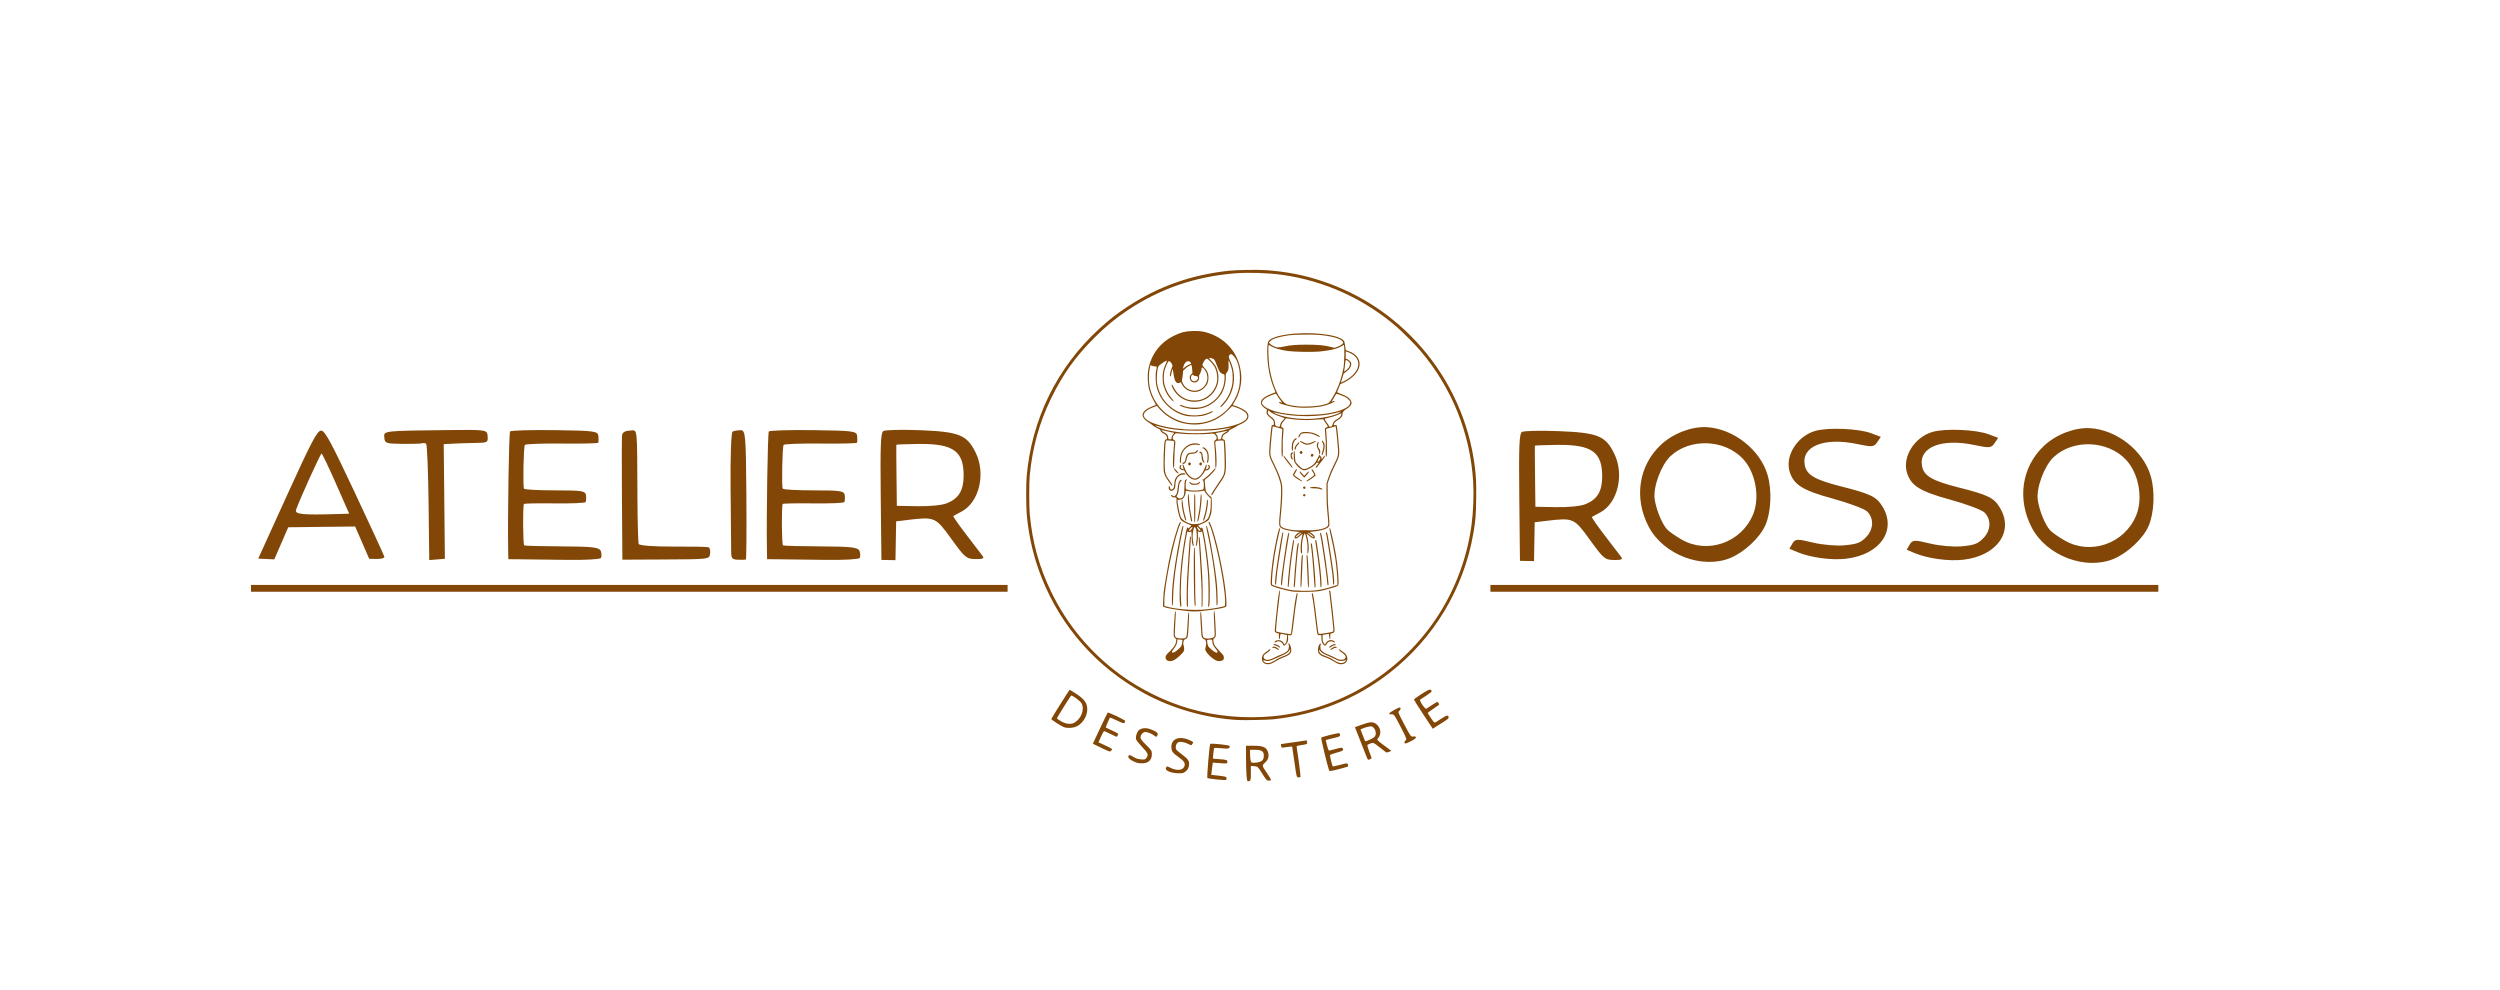 <?xml version="1.0" encoding="UTF-8" standalone="no"?>
<!-- Created with Inkscape (http://www.inkscape.org/) -->

<svg
   width="750mm"
   height="297mm"
   viewBox="0 0 750 297"
   version="1.1"
   id="svg1"
   inkscape:version="1.3.2 (091e20e, 2023-11-25, custom)"
   sodipodi:docname="Atelier Rosso SignBoard.svg"
   xmlns:inkscape="http://www.inkscape.org/namespaces/inkscape"
   xmlns:sodipodi="http://sodipodi.sourceforge.net/DTD/sodipodi-0.dtd"
   xmlns="http://www.w3.org/2000/svg"
   xmlns:svg="http://www.w3.org/2000/svg">
  <sodipodi:namedview
     id="namedview1"
     pagecolor="#ffffff"
     bordercolor="#000000"
     borderopacity="0.25"
     inkscape:showpageshadow="2"
     inkscape:pageopacity="0.0"
     inkscape:pagecheckerboard="0"
     inkscape:deskcolor="#d1d1d1"
     inkscape:document-units="mm"
     inkscape:zoom="0.36569515"
     inkscape:cx="1505.3522"
     inkscape:cy="408.81045"
     inkscape:window-width="1920"
     inkscape:window-height="1017"
     inkscape:window-x="1432"
     inkscape:window-y="1020"
     inkscape:window-maximized="1"
     inkscape:current-layer="g64" />
  <defs
     id="defs1" />
  <g
     inkscape:label="Design 2 copy"
     inkscape:groupmode="layer"
     id="g64"
     style="display:inline">
    <path
       style="fill:#824707;stroke-width:1.125"
       d="m 371.393,216.005 c -9.565,-0.521 -19.796,-3.445 -28.236,-8.069 -14.1,-7.724 -24.749,-19.741 -30.652,-34.587 -2.38,-5.986 -3.867,-12.261 -4.465,-18.845 -0.225,-2.473 -0.256,-9.008 -0.054,-11.41 1.445,-17.225 9.128,-32.903 21.781,-44.447 3.196,-2.916 5.04,-4.359 8.405,-6.581 9.216,-6.084 19.047,-9.585 30.422,-10.833 2.358,-0.259 8.868,-0.363 11.286,-0.18 6.316,0.478 11.344,1.469 16.932,3.34 11.426,3.824 21.518,10.552 29.474,19.649 8.774,10.032 14.429,22.53 16.116,35.619 0.44,3.415 0.516,5.102 0.452,10.001 -0.066,4.988 -0.196,6.569 -0.855,10.38 -2.864,16.557 -11.846,31.488 -25.184,41.866 -10.062,7.829 -21.803,12.511 -34.816,13.883 -1.615,0.17 -8.762,0.314 -10.606,0.214 z m 10.477,-1.132 c 18.98,-1.809 36.23,-11.71 47.577,-27.309 6.334,-8.707 10.569,-19.291 12.005,-30.004 0.546,-4.074 0.739,-9.178 0.494,-13.097 -0.905,-14.503 -6.306,-27.948 -15.713,-39.112 -1.474,-1.75 -5.493,-5.802 -7.276,-7.336 -9.764,-8.403 -21.62,-13.777 -34.35,-15.571 -4.053,-0.571 -10.264,-0.763 -14.168,-0.438 -11.9,0.991 -22.222,4.52 -31.909,10.908 -3.737,2.464 -6.73,4.928 -10.186,8.383 -5.77,5.768 -9.515,11.015 -13.023,18.246 -3.541,7.299 -5.574,14.629 -6.4,23.074 -0.208,2.132 -0.209,9.39 -8e-4,11.609 0.803,8.553 2.817,15.85 6.443,23.337 4.793,9.897 11.781,18.272 20.725,24.838 6.028,4.426 13.617,8.144 20.857,10.219 7.904,2.265 16.565,3.048 24.922,2.252 z m -2.437,-15.79 c -0.539,-0.272 -0.877,-0.867 -0.867,-1.529 0.013,-0.823 0.344,-1.35 1.22,-1.935 0.426,-0.285 0.817,-0.593 0.869,-0.685 0.091,-0.16 0.441,-0.239 0.441,-0.1 0,0.244 -0.35,0.589 -1.07,1.054 -0.84,0.543 -1.018,0.809 -0.934,1.396 0.025,0.178 0.192,0.359 0.456,0.495 0.644,0.333 1.399,0.197 2.738,-0.492 0.622,-0.32 1.533,-0.731 2.024,-0.914 1.021,-0.38 1.719,-0.81 2.06,-1.271 0.286,-0.386 0.415,-1.449 0.207,-1.7 -0.157,-0.189 -0.059,-0.47 0.124,-0.357 0.234,0.144 0.584,1.012 0.656,1.624 0.152,1.294 -0.367,1.856 -2.4,2.594 -0.773,0.281 -1.617,0.693 -2.114,1.032 -1.38,0.943 -2.56,1.215 -3.41,0.786 z m 1.842,-0.334 c 0.3,-0.102 0.958,-0.464 1.463,-0.806 0.556,-0.376 1.318,-0.756 1.93,-0.962 1.776,-0.599 2.382,-1.092 2.381,-1.941 l -4.5e-4,-0.333 -0.218,0.357 c -0.353,0.579 -0.993,1.064 -1.873,1.419 -0.454,0.183 -1.474,0.646 -2.267,1.028 -1.649,0.795 -2.338,0.941 -3.137,0.664 -0.292,-0.101 -0.552,-0.163 -0.578,-0.137 -0.083,0.083 0.326,0.584 0.602,0.738 0.369,0.205 1.047,0.194 1.698,-0.027 z m 20.478,0.462 c -0.524,-0.115 -0.992,-0.348 -1.838,-0.913 -0.497,-0.332 -1.376,-0.767 -2.003,-0.991 -1.396,-0.499 -1.669,-0.641 -2.105,-1.1 -0.288,-0.303 -0.359,-0.494 -0.402,-1.086 -0.057,-0.789 0.178,-1.604 0.565,-1.954 0.264,-0.239 0.469,-0.037 0.241,0.237 -0.092,0.111 -0.124,0.418 -0.088,0.852 0.052,0.627 0.098,0.717 0.606,1.177 0.386,0.35 0.897,0.631 1.715,0.944 0.64,0.245 1.62,0.692 2.177,0.993 0.887,0.48 1.103,0.547 1.746,0.55 0.615,0.002 0.784,-0.044 1.042,-0.286 0.169,-0.159 0.308,-0.42 0.308,-0.58 0,-0.321 -0.593,-0.944 -1.414,-1.485 -0.493,-0.325 -0.711,-0.621 -0.564,-0.767 0.041,-0.041 0.195,0.034 0.342,0.166 0.147,0.132 0.57,0.438 0.941,0.679 2.138,1.393 1.173,4.102 -1.269,3.565 z m 1.749,-0.74 c 0.424,-0.475 0.431,-0.677 0.012,-0.403 -0.227,0.149 -0.557,0.211 -1.12,0.211 -0.712,0 -0.905,-0.056 -1.791,-0.522 -0.546,-0.287 -1.482,-0.719 -2.078,-0.961 -1.493,-0.605 -2.166,-1.023 -2.468,-1.535 l -0.257,-0.435 -0.038,0.335 c -0.025,0.219 0.066,0.471 0.262,0.728 0.292,0.383 0.597,0.537 2.515,1.274 0.393,0.151 1.063,0.515 1.488,0.809 1.52,1.05 2.817,1.236 3.475,0.499 z m -53.473,-0.441 c -0.687,-0.578 -0.393,-1.534 0.762,-2.481 0.277,-0.227 0.809,-0.811 1.182,-1.299 0.588,-0.768 0.696,-0.992 0.811,-1.685 l 0.132,-0.799 -0.363,-0.284 c -0.229,-0.179 -0.392,-0.438 -0.441,-0.7 -0.043,-0.229 0.01,-1.931 0.117,-3.782 0.155,-2.675 0.232,-3.403 0.377,-3.545 0.2,-0.196 0.204,-0.412 -0.091,4.851 -0.149,2.666 -0.109,2.852 0.66,3.084 0.619,0.187 1.989,0.2 2.376,0.023 0.429,-0.195 0.508,-0.612 0.665,-3.493 0.188,-3.446 0.271,-4.297 0.412,-4.227 0.147,0.073 0.138,0.871 -0.049,4.273 -0.081,1.466 -0.21,2.859 -0.287,3.096 -0.107,0.328 -0.257,0.484 -0.634,0.66 -0.456,0.212 -0.504,0.279 -0.625,0.881 -0.089,0.445 -0.092,0.698 -0.009,0.798 0.067,0.081 0.155,0.497 0.194,0.924 0.062,0.67 0.036,0.835 -0.19,1.201 -0.391,0.633 -2.058,2.13 -2.776,2.493 -0.862,0.436 -1.713,0.44 -2.224,0.01 z m 2.526,-2.51 c 0.183,-0.093 0.682,-0.501 1.111,-0.908 0.766,-0.727 0.781,-0.753 0.955,-1.674 0.097,-0.515 0.16,-0.949 0.14,-0.966 -0.02,-0.017 -0.369,-0.059 -0.775,-0.094 l -0.739,-0.064 -0.075,0.554 c -0.124,0.922 -0.274,1.26 -0.953,2.156 -0.358,0.472 -0.651,0.926 -0.651,1.007 0,0.351 0.283,0.347 0.987,-0.011 z m 12.185,2.579 c -1.42,-0.709 -3.173,-2.549 -3.17,-3.326 7.8e-4,-0.167 0.081,-0.599 0.178,-0.959 0.254,-0.942 0.069,-1.836 -0.415,-2.005 -0.565,-0.197 -0.81,-0.537 -0.889,-1.229 -0.04,-0.349 -0.15,-2.026 -0.246,-3.726 -0.159,-2.828 -0.131,-3.566 0.119,-3.161 0.047,0.076 0.159,1.541 0.25,3.255 0.208,3.947 0.224,4.062 0.607,4.363 0.601,0.473 2.726,0.252 3.102,-0.323 0.177,-0.271 0.177,-0.574 -0.01,-3.875 -0.183,-3.236 -0.164,-4.084 0.081,-3.688 0.108,0.175 0.464,6.584 0.399,7.173 -0.046,0.413 -0.144,0.605 -0.433,0.847 -0.373,0.312 -0.374,0.313 -0.258,1.033 0.161,1 0.339,1.292 1.602,2.617 0.608,0.638 1.196,1.293 1.306,1.455 0.204,0.3 0.267,1.032 0.109,1.26 -0.386,0.556 -1.519,0.696 -2.334,0.29 z m 0.488,-2.396 c 0.158,-0.158 0.003,-0.443 -0.723,-1.329 -0.487,-0.594 -0.778,-1.24 -0.789,-1.75 -0.017,-0.735 -0.084,-0.796 -0.816,-0.74 -0.372,0.029 -0.71,0.086 -0.752,0.128 -0.042,0.042 -0.007,0.478 0.078,0.969 0.153,0.886 0.161,0.899 0.969,1.655 0.448,0.419 1.029,0.86 1.291,0.98 0.567,0.26 0.57,0.26 0.742,0.088 z m 17.654,-1.068 c -0.398,-0.261 -0.619,-0.333 -0.863,-0.279 -0.242,0.053 -0.328,0.026 -0.328,-0.103 0,-0.24 0.507,-0.348 0.914,-0.193 0.474,0.18 1.128,0.701 1.046,0.833 -0.098,0.159 -0.17,0.135 -0.768,-0.258 z m 16.261,0.266 c -0.085,-0.137 0.234,-0.411 0.851,-0.73 0.372,-0.192 0.582,-0.234 0.804,-0.16 0.404,0.135 0.328,0.338 -0.125,0.338 -0.201,0 -0.588,0.147 -0.861,0.327 -0.548,0.362 -0.577,0.372 -0.669,0.224 z m -0.381,-0.634 c -0.202,-0.328 1.325,-1.188 1.791,-1.009 0.31,0.119 0.212,0.318 -0.156,0.318 -0.198,0 -0.6,0.176 -0.947,0.415 -0.415,0.285 -0.629,0.372 -0.688,0.277 z m -15.379,-0.288 c -0.215,-0.17 -0.604,-0.337 -0.863,-0.372 -0.486,-0.065 -0.615,-0.223 -0.285,-0.35 0.28,-0.107 1.062,0.163 1.474,0.51 0.652,0.548 0.35,0.744 -0.326,0.211 z m 1.807,-0.253 c -0.073,-0.05 -0.219,-0.261 -0.326,-0.469 -0.391,-0.763 -1.374,-1.118 -1.93,-0.698 -0.291,0.22 -0.529,0.23 -0.529,0.022 0,-0.303 0.752,-0.595 1.359,-0.526 0.592,0.067 1.004,0.354 1.382,0.964 l 0.209,0.337 0.324,-0.425 c 0.276,-0.361 0.333,-0.575 0.387,-1.427 l 0.062,-1.002 -0.701,-0.136 c -0.385,-0.075 -0.822,-0.162 -0.971,-0.193 -0.312,-0.067 -0.338,-0.012 -0.445,0.937 -0.111,0.985 -0.356,0.834 -0.356,-0.22 v -0.817 l -0.437,-0.105 c -0.24,-0.058 -0.532,-0.211 -0.65,-0.34 -0.205,-0.226 -0.198,-0.38 0.181,-4.068 0.704,-6.843 0.98,-8.679 1.262,-8.397 0.035,0.035 -0.094,1.344 -0.288,2.909 -0.648,5.248 -1.016,9.21 -0.868,9.357 0.13,0.13 2.365,0.575 3.734,0.742 0.668,0.082 0.674,0.08 0.742,-0.252 0.037,-0.184 0.258,-1.996 0.489,-4.026 0.232,-2.03 0.501,-4.173 0.598,-4.762 0.483,-2.931 0.659,-3.589 0.837,-3.124 0.035,0.091 -0.074,0.908 -0.242,1.816 -0.283,1.535 -0.584,3.819 -1.079,8.214 -0.111,0.982 -0.274,1.964 -0.364,2.182 -0.152,0.371 -0.194,0.394 -0.664,0.36 l -0.501,-0.036 0.031,0.668 c 0.049,1.051 -0.081,1.482 -0.624,2.071 -0.295,0.32 -0.545,0.497 -0.624,0.443 z m 11.896,-0.299 c -0.522,-0.575 -0.62,-0.853 -0.658,-1.866 l -0.038,-1.003 -0.521,-0.009 c -0.489,-0.009 -0.53,-0.036 -0.671,-0.442 -0.083,-0.238 -0.319,-1.952 -0.524,-3.81 -0.39,-3.52 -0.736,-6.014 -1.029,-7.417 -0.112,-0.536 -0.132,-0.865 -0.056,-0.941 0.338,-0.338 0.664,1.628 1.599,9.661 0.155,1.33 0.339,2.476 0.409,2.546 0.134,0.134 3.809,-0.419 4.222,-0.636 0.138,-0.072 0.208,-0.25 0.208,-0.524 0,-0.51 -0.896,-8.813 -1.136,-10.522 -0.096,-0.683 -0.174,-1.259 -0.174,-1.28 0,-0.021 0.08,-0.039 0.179,-0.039 0.098,0 0.179,0.04 0.179,0.089 5e-4,0.049 0.053,0.413 0.118,0.809 0.188,1.16 1.191,10.375 1.191,10.946 0,0.581 -0.198,0.857 -0.693,0.965 -0.644,0.141 -0.634,0.124 -0.594,0.959 0.053,1.125 -0.208,1.161 -0.32,0.044 -0.071,-0.702 -0.117,-0.834 -0.281,-0.79 -0.108,0.029 -0.41,0.086 -0.672,0.127 -1.139,0.177 -1.093,0.147 -1.062,0.696 0.015,0.276 0.035,0.742 0.042,1.037 0.01,0.398 0.1,0.639 0.347,0.938 l 0.333,0.402 0.254,-0.431 c 0.507,-0.859 1.575,-1.161 2.377,-0.672 0.632,0.386 0.436,0.667 -0.208,0.299 -0.68,-0.389 -1.52,-0.099 -1.906,0.657 -0.277,0.543 -0.553,0.605 -0.915,0.206 z m -40.875,-10.11 c -3.799,-0.451 -6.393,-0.901 -6.983,-1.21 l -0.334,-0.175 0.032,-1.411 c 0.018,-0.776 0.086,-1.947 0.152,-2.602 0.153,-1.511 1.049,-6.929 1.602,-9.68 0.975,-4.851 2.644,-10.713 3.27,-11.485 0.315,-0.389 0.433,-0.158 0.184,0.36 -1.762,3.655 -4.829,18.423 -4.829,23.248 v 1.419 l 0.625,0.179 c 2.811,0.803 8.038,1.213 11.46,0.898 2.307,-0.212 5.773,-0.834 6.064,-1.088 0.061,-0.053 0.1,-0.7 0.087,-1.438 -0.094,-5.282 -3.04,-19.493 -4.793,-23.123 -0.27,-0.559 -0.28,-0.662 -0.061,-0.662 0.215,0 0.526,0.678 1.12,2.441 1.67,4.956 3.79,15.61 4.054,20.378 0.14,2.533 0.137,2.569 -0.267,2.763 -0.675,0.324 -3.123,0.735 -7.164,1.202 -1.248,0.144 -2.938,0.139 -4.219,-0.013 z m -0.076,-1.317 c -0.189,-0.305 -0.184,-5.099 0.008,-8.606 0.279,-5.094 0.759,-12.007 0.85,-12.242 0.089,-0.233 0.289,-0.269 0.289,-0.051 0,0.082 -0.158,2.506 -0.352,5.388 -0.482,7.186 -0.644,11.06 -0.563,13.481 0.064,1.895 0.005,2.413 -0.232,2.031 z m 4.346,0.08 c -0.009,-0.062 -0.005,-1.265 0.009,-2.673 0.027,-2.812 -0.086,-5.435 -0.536,-12.442 -0.374,-5.823 -0.374,-5.822 -0.232,-5.894 0.174,-0.088 0.265,0.735 0.531,4.822 0.475,7.304 0.528,8.508 0.535,12.228 0.005,2.868 -0.029,3.81 -0.142,3.923 -0.082,0.082 -0.156,0.098 -0.164,0.036 z m -6.491,-0.976 c -0.244,-2.3 -0.077,-7.549 0.384,-12.055 0.386,-3.774 1.397,-9.997 1.722,-10.605 0.156,-0.291 0.352,-0.296 0.352,-0.009 0,0.177 0.088,0.136 0.45,-0.208 0.247,-0.235 0.464,-0.476 0.482,-0.534 0.018,-0.058 -0.272,-0.209 -0.644,-0.334 -0.372,-0.125 -1.07,-0.453 -1.553,-0.728 -0.729,-0.415 -0.919,-0.589 -1.131,-1.035 -0.566,-1.194 -1.263,-4.857 -1.092,-5.745 0.089,-0.465 -0.148,-0.705 -0.61,-0.618 -0.408,0.076 -1.022,-0.29 -1.022,-0.61 0,-0.228 0.079,-0.215 0.498,0.084 0.356,0.253 0.357,0.253 0.673,0.019 0.485,-0.359 0.631,-0.781 0.798,-2.3 0.166,-1.507 0.457,-2.301 0.895,-2.44 0.387,-0.123 0.422,0.033 0.088,0.39 -0.398,0.427 -0.54,0.928 -0.633,2.231 -0.056,0.786 -0.157,1.242 -0.379,1.709 l -0.303,0.637 0.304,0.304 c 0.366,0.366 0.934,0.389 1.384,0.055 0.52,-0.386 0.65,-0.97 0.672,-3.03 0.016,-1.515 0.058,-1.93 0.217,-2.173 0.108,-0.165 0.275,-0.3 0.372,-0.3 0.226,0 0.223,0.108 -0.012,0.368 -0.228,0.252 -0.278,2.275 -0.062,2.535 0.479,0.577 4.24,0.632 5.131,0.075 0.278,-0.174 0.254,-2.274 -0.03,-2.588 -0.27,-0.298 -0.263,-0.39 0.03,-0.39 0.131,0 0.238,-0.049 0.238,-0.109 0,-0.06 0.335,-0.349 0.744,-0.642 0.409,-0.294 1.143,-0.995 1.63,-1.558 0.487,-0.564 0.929,-1.025 0.982,-1.025 0.517,0 -1.26,2.09 -2.557,3.007 -0.496,0.351 -0.668,0.54 -0.613,0.675 0.042,0.103 0.113,0.807 0.159,1.564 0.071,1.187 0.125,1.45 0.398,1.915 0.314,0.535 1.096,1.33 1.414,1.437 0.273,0.091 0.228,4.229 -0.055,5.095 -0.575,1.76 -0.635,1.856 -1.508,2.383 -0.448,0.27 -1.168,0.616 -1.601,0.767 -0.433,0.151 -0.792,0.295 -0.798,0.319 -0.005,0.024 0.211,0.265 0.481,0.536 0.387,0.387 0.492,0.444 0.492,0.268 0,-0.355 0.235,-0.261 0.409,0.163 0.353,0.859 1.185,5.878 1.603,9.674 0.42,3.807 0.529,5.651 0.538,9.049 0.009,3.616 -0.075,4.703 -0.365,4.703 -0.149,0 -0.163,-0.113 -0.082,-0.685 0.167,-1.18 0.085,-7.412 -0.129,-9.852 -0.342,-3.905 -0.873,-7.874 -1.448,-10.835 -0.27,-1.39 -0.292,-1.452 -0.428,-1.21 -0.14,0.251 -0.671,0.256 -0.944,0.009 -0.198,-0.179 -0.205,-0.131 -0.145,0.923 0.09,1.562 -0.303,3.729 -0.619,3.413 -0.035,-0.035 0.024,-0.568 0.131,-1.183 0.14,-0.802 0.174,-1.438 0.12,-2.249 -0.092,-1.385 -0.148,-1.652 -0.424,-2.017 l -0.216,-0.286 -0.199,0.384 c -0.109,0.211 -0.256,0.868 -0.326,1.458 -0.121,1.019 -0.072,1.79 0.223,3.542 0.052,0.309 0.03,0.389 -0.096,0.347 -0.284,-0.095 -0.485,-1.278 -0.498,-2.92 -0.011,-1.449 -0.027,-1.561 -0.206,-1.399 -0.23,0.208 -0.781,0.233 -0.9,0.042 -0.153,-0.248 -0.271,0.175 -0.636,2.287 -1.118,6.465 -1.685,13.547 -1.44,17.969 0.064,1.146 0.117,2.124 0.118,2.173 9e-4,0.049 -0.073,0.089 -0.166,0.089 -0.122,0 -0.195,-0.253 -0.266,-0.923 z m 3.399,-22.239 c 0.345,-0.393 0.485,-0.775 0.28,-0.766 -0.247,0.01 -0.979,0.829 -0.981,1.098 -0.003,0.225 0.366,0.051 0.701,-0.332 z m 2.751,0.224 c 0,-0.205 -0.934,-1.17 -1.036,-1.069 -0.186,0.186 0.555,1.266 0.868,1.266 0.092,0 0.168,-0.089 0.168,-0.197 z m 0.488,-2.324 c 1.316,-0.615 1.841,-1.135 2.13,-2.107 0.347,-1.168 0.476,-2.174 0.477,-3.726 l 9e-4,-1.389 -0.666,-0.635 c -0.366,-0.349 -0.805,-0.876 -0.974,-1.17 -0.169,-0.295 -0.317,-0.55 -0.328,-0.568 -0.012,-0.018 -0.364,0.048 -0.782,0.147 -0.947,0.223 -3.146,0.235 -4.054,0.021 l -0.673,-0.158 -0.078,0.626 c -0.095,0.758 -0.488,1.564 -0.914,1.874 -0.213,0.155 -0.511,0.229 -0.923,0.229 -0.375,0 -0.607,0.052 -0.606,0.135 0.018,1.028 0.651,4.27 0.991,5.076 0.292,0.69 1.203,1.372 2.486,1.86 0.635,0.242 0.916,0.279 1.878,0.247 1.004,-0.033 1.233,-0.085 2.036,-0.461 z m -2.313,-0.178 c -0.044,-0.044 -0.079,-1.946 -0.079,-4.227 0,-3.607 0.023,-4.147 0.179,-4.147 0.155,0 0.179,0.549 0.179,4.227 0,2.325 -0.045,4.227 -0.099,4.227 -0.054,0 -0.135,-0.036 -0.179,-0.08 z m -0.961,-0.26 c -0.113,-0.182 -0.664,-3.344 -0.851,-4.883 -0.196,-1.605 -0.192,-3.309 0.007,-3.262 0.065,0.015 0.154,0.658 0.197,1.429 0.082,1.48 0.471,4.344 0.761,5.605 0.095,0.413 0.173,0.855 0.173,0.982 0,0.235 -0.173,0.313 -0.287,0.129 z m 1.834,-0.019 c 0,-0.077 0.109,-0.675 0.242,-1.33 0.379,-1.862 0.606,-3.595 0.691,-5.277 0.088,-1.738 0.295,-2.087 0.354,-0.595 0.075,1.912 -0.745,7.164 -1.139,7.293 -0.082,0.027 -0.149,-0.014 -0.149,-0.091 z m -3.862,-1.068 c -0.447,-1.414 -0.799,-3.275 -0.822,-4.336 -0.028,-1.322 0.218,-1.346 0.319,-0.031 0.093,1.205 0.448,3.019 0.836,4.27 0.156,0.505 0.255,0.947 0.22,0.982 -0.167,0.167 -0.275,-0.004 -0.553,-0.885 z m 5.622,0.885 c -0.036,-0.036 0.091,-0.551 0.282,-1.145 0.4,-1.245 0.815,-3.517 0.815,-4.468 0,-0.773 0.274,-0.844 0.337,-0.088 0.075,0.906 -0.466,3.821 -0.955,5.14 -0.218,0.589 -0.325,0.713 -0.478,0.56 z m -2.522,25.474 c -0.277,-0.721 -0.423,-17.002 -0.155,-17.27 0.046,-0.046 0.115,-0.051 0.154,-0.012 0.039,0.039 0.085,3.49 0.103,7.67 0.018,4.179 0.074,8.094 0.125,8.7 0.063,0.743 0.053,1.101 -0.031,1.101 -0.068,0 -0.157,-0.085 -0.197,-0.189 z m -6.777,-0.006 c -0.149,-0.149 -0.084,-3.85 0.103,-5.92 0.355,-3.925 1.177,-9.294 2.197,-14.358 0.521,-2.587 0.786,-3.576 0.957,-3.576 0.164,0 0.144,0.212 -0.12,1.33 -0.129,0.545 -0.42,1.956 -0.647,3.135 -1.417,7.36 -2.075,12.387 -2.177,16.609 -0.06,2.511 -0.113,2.98 -0.313,2.78 z m 13.338,-9e-4 c -0.034,-0.055 -0.066,-1.001 -0.072,-2.103 -0.024,-4.447 -1.097,-12.308 -2.652,-19.428 -0.516,-2.36 -0.516,-2.361 -0.323,-2.299 0.462,0.149 2.207,9.591 3.02,16.348 0.304,2.528 0.439,7.231 0.213,7.456 -0.069,0.069 -0.152,0.08 -0.186,0.025 z m 23.101,-4.091 c -1.062,-0.121 -2.924,-0.549 -4.731,-1.087 -1.309,-0.39 -1.905,-0.64 -2.052,-0.862 -0.33,-0.499 0.219,-6.329 0.988,-10.491 0.802,-4.342 1.357,-6.608 1.619,-6.608 0.203,0 0.21,-0.064 -0.131,1.288 -1.102,4.374 -1.96,9.911 -2.163,13.957 -0.066,1.309 -0.05,1.63 0.087,1.744 0.251,0.209 3.179,1.071 4.806,1.416 1.167,0.247 1.886,0.315 3.929,0.37 3.843,0.103 5.906,-0.188 9.452,-1.334 l 1.323,-0.428 -6.1e-4,-1.036 c -7.8e-4,-1.356 -0.291,-4.615 -0.6,-6.727 -0.252,-1.726 -1.083,-5.906 -1.585,-7.974 -0.165,-0.68 -0.236,-1.192 -0.171,-1.232 0.061,-0.038 0.139,-0.041 0.172,-0.008 0.178,0.178 1.304,5.312 1.765,8.044 0.517,3.069 0.93,8.082 0.732,8.874 -0.099,0.396 -0.315,0.492 -2.563,1.143 -2.981,0.863 -3.644,0.959 -6.975,1.01 -1.637,0.025 -3.393,-0.002 -3.901,-0.061 z m 2.107,-4.343 c 0.078,-3.161 0.248,-6.109 0.376,-6.519 0.036,-0.115 0.12,-0.208 0.187,-0.208 0.076,0 0.101,0.26 0.067,0.685 -0.03,0.377 -0.124,2.533 -0.207,4.792 -0.122,3.311 -0.185,4.142 -0.327,4.286 -0.155,0.157 -0.166,-0.202 -0.096,-3.036 z m 2.236,2.917 c -0.061,-0.164 -0.148,-1.691 -0.193,-3.393 -0.045,-1.703 -0.135,-3.754 -0.199,-4.56 -0.113,-1.417 -0.077,-1.826 0.14,-1.608 0.139,0.139 0.335,3.019 0.446,6.585 0.09,2.86 0.041,3.609 -0.195,2.977 z m 1.95,0.097 c -0.026,-0.086 -0.107,-1.121 -0.181,-2.3 -0.28,-4.499 -0.703,-9.081 -0.985,-10.679 -0.054,-0.309 0.185,-0.284 0.343,0.036 0.221,0.447 1.11,10.401 1.11,12.43 0,0.5 -0.189,0.838 -0.287,0.513 z m -8.048,-0.494 c 0,-1.801 0.658,-7.85 1.258,-11.564 0.323,-2 0.346,-2.088 0.551,-2.088 0.142,0 0.138,0.041 -0.317,2.917 -0.386,2.441 -0.86,6.582 -1.048,9.158 -0.102,1.396 -0.193,2.03 -0.296,2.064 -0.104,0.035 -0.149,-0.111 -0.149,-0.487 z m 1.786,0.076 c 0,-0.818 0.602,-8.296 0.834,-10.366 0.229,-2.038 0.386,-2.666 0.612,-2.44 0.073,0.073 0.07,0.304 -0.009,0.638 -0.185,0.782 -0.777,7.312 -1.028,11.329 -0.061,0.971 -0.12,1.28 -0.244,1.28 -0.11,0 -0.164,-0.145 -0.164,-0.44 z m 8.057,0.361 c -0.044,-0.044 -0.08,-0.432 -0.08,-0.863 -9e-4,-1.87 -0.545,-6.764 -1.198,-10.785 -0.406,-2.5 -0.402,-2.441 -0.171,-2.441 0.098,0 0.179,0.04 0.179,0.089 3.2e-4,0.049 0.158,1.067 0.351,2.263 0.653,4.046 1.196,8.962 1.196,10.823 0,0.912 -0.065,1.126 -0.278,0.914 z m -11.865,-1.141 c 9e-4,-0.938 0.283,-3.266 0.945,-7.828 0.851,-5.86 1.215,-7.642 1.503,-7.354 0.04,0.04 -0.121,1.134 -0.357,2.433 -0.551,3.032 -1.454,9.397 -1.628,11.469 -0.151,1.803 -0.169,1.905 -0.342,1.905 -0.069,0 -0.122,-0.274 -0.122,-0.625 z m 13.882,0.119 c -0.034,-0.278 -0.094,-0.933 -0.134,-1.455 -0.138,-1.813 -1.772,-12.717 -2.029,-13.536 -0.09,-0.287 0.152,-0.385 0.294,-0.119 0.398,0.743 2.441,15.131 2.203,15.515 -0.144,0.233 -0.277,0.072 -0.335,-0.404 z m -15.593,0.304 c -0.235,-0.235 0.039,-2.995 0.762,-7.656 1.108,-7.151 1.344,-8.336 1.605,-8.074 0.036,0.036 -0.04,0.676 -0.17,1.421 -0.366,2.102 -1.418,8.821 -1.616,10.326 -0.098,0.743 -0.213,1.937 -0.257,2.653 -0.074,1.226 -0.144,1.511 -0.324,1.331 z m 17.379,-0.106 c -0.04,-0.103 -0.072,-0.465 -0.072,-0.804 0,-0.339 -0.082,-1.312 -0.181,-2.163 -0.273,-2.334 -1.717,-11.685 -1.916,-12.412 -0.092,-0.333 0.136,-0.358 0.309,-0.034 0.131,0.245 0.509,2.47 1.315,7.743 0.587,3.845 0.831,5.875 0.831,6.928 0,0.771 -0.137,1.127 -0.285,0.741 z m -9.63,-9.37 c -0.299,-0.779 -0.172,-3.171 0.257,-4.848 0.126,-0.491 0.209,-0.914 0.185,-0.939 -0.024,-0.025 -0.369,0.256 -0.768,0.624 -0.719,0.666 -1.143,0.879 -1.486,0.748 -0.507,-0.195 0.117,-1.214 1.043,-1.704 l 0.385,-0.204 -1.435,-0.147 c -2.287,-0.234 -3.956,-0.732 -4.511,-1.347 -0.345,-0.382 -0.362,-1.29 -0.076,-4.086 0.304,-2.976 0.477,-6.84 0.361,-8.066 -0.134,-1.411 -1.021,-3.928 -2.199,-6.237 -1.298,-2.546 -1.422,-3.012 -1.322,-4.955 0.092,-1.791 0.618,-6.965 0.726,-7.139 0.042,-0.068 0.214,-0.124 0.382,-0.124 0.298,0 0.304,-0.015 0.249,-0.674 -0.06,-0.726 -0.022,-0.677 -1.441,-1.856 -0.65,-0.54 -0.879,-1.104 -0.68,-1.67 0.114,-0.325 0.105,-0.401 -0.066,-0.502 -1.115,-0.66 -1.655,-1.316 -1.655,-2.012 0,-0.979 0.991,-1.805 3.16,-2.633 0.615,-0.235 1.135,-0.443 1.155,-0.463 0.02,-0.02 -0.077,-0.299 -0.215,-0.619 -1.354,-3.132 -2.103,-6.689 -2.216,-10.524 -0.072,-2.438 0.059,-3.803 0.41,-4.272 0.581,-0.779 2.665,-1.522 5.364,-1.914 6.773,-0.983 15.298,-0.108 17.081,1.753 0.288,0.301 0.352,0.509 0.499,1.628 0.093,0.706 0.185,1.297 0.205,1.313 0.02,0.017 0.399,0.15 0.842,0.295 1.164,0.382 2.124,1.066 2.694,1.92 1.04,1.558 0.723,3.426 -0.883,5.201 -0.763,0.844 -2.372,1.962 -3.515,2.444 l -0.779,0.329 -0.449,1.098 c -0.247,0.604 -0.476,1.16 -0.509,1.236 -0.036,0.082 0.219,0.24 0.632,0.392 1.395,0.514 1.912,0.756 2.544,1.191 0.788,0.542 1.252,1.331 1.125,1.911 -0.108,0.49 -0.669,1.12 -1.356,1.521 -0.882,0.515 -1.379,1.074 -1.341,1.511 0.065,0.754 -0.378,1.345 -1.485,1.978 -0.646,0.37 -1.061,0.823 -1.135,1.241 -0.036,0.201 0.018,0.228 0.389,0.198 0.326,-0.026 0.451,0.018 0.515,0.182 0.106,0.273 0.618,5.244 0.727,7.063 0.11,1.831 -0.042,2.392 -1.371,5.06 -0.624,1.253 -1.279,2.786 -1.578,3.691 l -0.51,1.548 0.01,3.036 c 0.007,1.962 0.082,3.71 0.213,4.941 0.111,1.048 0.234,2.521 0.272,3.274 0.065,1.289 0.053,1.389 -0.195,1.7 -0.533,0.669 -2.13,1.184 -4.409,1.422 l -1.289,0.135 0.609,0.425 c 0.766,0.535 1.105,1.063 0.88,1.371 -0.258,0.353 -0.807,0.131 -1.699,-0.685 -0.656,-0.601 -0.789,-0.682 -0.721,-0.439 0.377,1.335 0.462,1.765 0.58,2.917 0.147,1.432 0.032,2.8 -0.243,2.891 -0.126,0.041 -0.141,-0.167 -0.077,-1.062 0.047,-0.658 0.023,-1.529 -0.058,-2.126 -0.178,-1.317 -0.596,-2.879 -0.755,-2.826 -0.177,0.059 -0.505,1.079 -0.682,2.121 -0.158,0.931 -0.216,2.588 -0.118,3.374 0.057,0.458 -0.137,0.74 -0.27,0.392 z m -0.967,-5.071 c 0.528,-0.389 1.213,-1.087 1.066,-1.087 -0.302,0 -1.733,1.101 -1.733,1.333 0,0.173 0.196,0.101 0.667,-0.246 z m 4.691,0.227 c 0,-0.164 -0.451,-0.576 -1.065,-0.972 -1.014,-0.655 -0.843,-0.26 0.272,0.628 0.581,0.463 0.793,0.555 0.793,0.345 z m -2.56,-2.023 c 2.93,0.167 5.775,-0.299 6.617,-1.085 0.309,-0.289 0.348,-0.405 0.348,-1.031 0,-0.388 -0.115,-1.8 -0.256,-3.137 -0.188,-1.79 -0.259,-3.265 -0.268,-5.587 l -0.012,-3.155 0.577,-1.76 c 0.384,-1.171 0.914,-2.42 1.583,-3.734 1.268,-2.488 1.407,-3 1.299,-4.805 -0.1,-1.683 -0.624,-6.789 -0.705,-6.87 -0.032,-0.032 -0.346,0.049 -0.698,0.18 -0.351,0.131 -0.972,0.305 -1.38,0.385 -0.408,0.08 -0.764,0.181 -0.79,0.225 -0.027,0.043 0.029,0.8 0.124,1.681 0.18,1.668 0.193,6.661 0.017,6.662 -0.245,3.3e-4 -0.314,-0.737 -0.249,-2.649 0.051,-1.495 0.018,-2.544 -0.123,-3.858 -0.106,-0.992 -0.16,-1.89 -0.12,-1.994 0.04,-0.105 0.241,-0.234 0.447,-0.287 0.206,-0.053 0.39,-0.178 0.409,-0.276 0.019,-0.099 -0.23,-0.524 -0.553,-0.945 -0.323,-0.421 -0.608,-0.873 -0.632,-1.004 -0.053,-0.283 -0.068,-0.283 -3.09,-0.062 -2.33,0.17 -5.055,0.053 -7.126,-0.305 -1.078,-0.187 -1.134,-0.186 -1.25,0.02 -0.067,0.119 -0.343,0.46 -0.613,0.758 -0.475,0.525 -0.534,0.639 -0.692,1.351 -0.064,0.289 -0.029,0.348 0.275,0.454 0.192,0.067 0.375,0.221 0.406,0.342 0.032,0.121 -0.021,0.989 -0.118,1.927 -0.12,1.167 -0.156,2.379 -0.112,3.831 0.059,1.959 -0.009,2.698 -0.247,2.698 -0.16,-2.1e-4 -0.157,-4.982 0.004,-6.64 0.084,-0.869 0.124,-1.623 0.088,-1.674 -0.036,-0.052 -0.381,-0.163 -0.767,-0.248 -0.386,-0.085 -0.998,-0.256 -1.359,-0.38 -0.361,-0.124 -0.681,-0.202 -0.711,-0.172 -0.086,0.086 -0.604,5.215 -0.693,6.855 -0.1,1.857 0.003,2.252 1.203,4.635 1.431,2.84 2.137,4.819 2.318,6.495 0.129,1.194 -0.048,5.213 -0.359,8.156 -0.369,3.49 -0.33,3.805 0.51,4.204 1.221,0.579 3.312,0.924 5.09,0.84 0.688,-0.033 1.411,-0.05 1.607,-0.039 z m -0.536,-10.305 c -0.182,-0.22 0.029,-0.536 0.359,-0.536 0.266,0 0.403,0.335 0.224,0.551 -0.177,0.213 -0.398,0.208 -0.583,-0.015 z m 4.941,-2.057 c -0.308,-0.119 -0.907,-0.187 -1.697,-0.194 -0.818,-0.008 -1.22,-0.055 -1.22,-0.145 0,-0.28 1.294,-0.368 2.395,-0.163 0.847,0.158 1.296,0.348 1.296,0.55 0,0.2 -0.156,0.191 -0.774,-0.047 z m -4.941,-0.205 c -0.118,-0.142 -0.118,-0.215 0,-0.357 0.312,-0.376 0.812,-0.096 0.638,0.357 -0.038,0.098 -0.163,0.179 -0.279,0.179 -0.116,0 -0.278,-0.08 -0.359,-0.179 z m -1.789,-2.828 c -0.614,-0.409 -1.172,-0.838 -1.241,-0.954 -0.097,-0.162 -0.05,-0.351 0.205,-0.833 0.467,-0.883 0.764,-1.244 0.904,-1.1 0.075,0.077 -0.048,0.386 -0.351,0.885 -0.256,0.421 -0.466,0.809 -0.466,0.863 0,0.053 0.536,0.454 1.191,0.89 0.655,0.436 1.191,0.838 1.191,0.894 0,0.23 -0.376,0.061 -1.432,-0.643 z m 2.742,0.643 c 0,-0.055 0.539,-0.46 1.197,-0.898 1.354,-0.902 1.341,-0.862 0.639,-1.918 -0.265,-0.399 -0.356,-0.634 -0.276,-0.714 0.145,-0.144 0.438,0.21 0.908,1.1 0.256,0.484 0.302,0.671 0.204,0.833 -0.069,0.115 -0.622,0.544 -1.228,0.954 -1.034,0.698 -1.444,0.881 -1.444,0.643 z m -1.339,-1.743 c -0.616,-0.679 -0.852,-1.132 -0.588,-1.132 0.053,0 0.359,0.304 0.679,0.675 l 0.583,0.675 0.604,-0.675 c 0.332,-0.371 0.643,-0.675 0.69,-0.675 0.259,0 -0.005,0.504 -0.603,1.152 l -0.679,0.735 z m -0.368,-1.859 c -0.673,-0.446 -1.546,-1.418 -1.867,-2.079 -0.195,-0.402 -0.235,-0.733 -0.235,-1.945 0,-1.115 0.035,-1.449 0.149,-1.411 0.104,0.034 0.167,0.495 0.209,1.528 0.039,0.947 0.121,1.586 0.228,1.776 0.246,0.438 1.566,1.784 1.938,1.976 0.529,0.274 1.081,0.198 1.998,-0.273 1.363,-0.701 1.849,-1.206 2.549,-2.651 0.335,-0.69 0.662,-1.238 0.728,-1.218 0.065,0.021 0.104,0.112 0.086,0.202 -0.018,0.091 0.072,0.221 0.201,0.29 0.143,0.076 0.249,0.276 0.272,0.512 l 0.037,0.387 0.407,-0.566 c 0.224,-0.311 0.452,-0.566 0.506,-0.566 0.263,0 0.016,0.463 -0.874,1.635 -1.44,1.897 -1.573,2.055 -1.736,2.055 -0.26,0 -0.163,-0.248 0.327,-0.833 0.466,-0.557 0.6,-0.805 0.352,-0.652 -0.068,0.042 -0.198,0.016 -0.287,-0.059 -0.129,-0.107 -0.207,-0.06 -0.372,0.219 -0.271,0.459 -1.087,1.075 -2.133,1.611 -1.095,0.561 -1.702,0.575 -2.481,0.059 z m 5.527,-2.479 c 0.2,-0.2 0.348,-0.475 0.348,-0.648 0,-0.554 -0.227,-0.447 -0.593,0.277 -0.394,0.781 -0.303,0.919 0.245,0.371 z m -9.449,0.478 c -1.118,-1.451 -1.521,-2.147 -1.169,-2.015 0.058,0.022 0.699,0.812 1.424,1.756 1.178,1.535 1.398,1.915 1.108,1.915 -0.048,0 -0.661,-0.745 -1.362,-1.656 z m 1.04,-1.257 c -0.348,-0.833 -0.121,-1.807 0.398,-1.706 0.283,0.055 0.302,0.295 0.03,0.367 -0.192,0.05 -0.243,0.161 -0.243,0.524 0,0.254 0.084,0.58 0.185,0.726 0.184,0.263 0.146,0.503 -0.08,0.503 -0.065,0 -0.196,-0.186 -0.291,-0.413 z m 6.048,-0.499 c -0.232,-0.094 -0.176,-0.613 0.081,-0.75 0.174,-0.093 0.276,-0.077 0.417,0.064 0.221,0.221 0.223,0.237 0.064,0.535 -0.122,0.228 -0.272,0.268 -0.561,0.151 z m 3.066,-0.503 c 0,-0.069 0.134,-0.536 0.298,-1.037 0.366,-1.12 0.386,-1.985 0.059,-2.521 -0.131,-0.214 -0.238,-0.467 -0.238,-0.562 0,-0.325 0.345,-0.043 0.606,0.498 0.219,0.452 0.25,0.671 0.195,1.39 -0.067,0.881 -0.517,2.224 -0.776,2.31 -0.08,0.027 -0.145,-0.008 -0.145,-0.077 z m -6.406,-0.395 c -0.219,-0.219 -0.17,-0.548 0.103,-0.695 0.31,-0.166 0.588,0.034 0.588,0.423 0,0.375 -0.422,0.541 -0.691,0.272 z m 5.679,0.054 c -0.006,-0.049 -0.004,-0.236 0.009,-0.416 0.012,-0.181 -0.142,-0.613 -0.345,-0.967 -0.404,-0.705 -0.455,-1.181 -0.194,-1.805 0.193,-0.461 0.502,-0.583 0.37,-0.145 -0.045,0.147 -0.111,0.495 -0.148,0.772 -0.056,0.423 -0.016,0.571 0.248,0.917 0.355,0.466 0.494,0.986 0.382,1.431 -0.069,0.277 -0.292,0.424 -0.322,0.213 z m -8.123,-0.943 c -0.127,-0.127 -0.092,-1.518 0.056,-2.207 0.192,-0.896 1.211,-1.891 1.371,-1.338 0.018,0.061 -0.14,0.219 -0.35,0.351 -0.51,0.319 -0.787,1.139 -0.793,2.351 -0.005,0.849 -0.073,1.053 -0.283,0.843 z m 0.797,-0.339 c -0.135,-0.352 0.177,-1.06 0.722,-1.636 0.591,-0.625 0.665,-0.664 0.665,-0.352 0,0.118 -0.211,0.42 -0.469,0.672 -0.322,0.314 -0.493,0.601 -0.546,0.917 -0.086,0.512 -0.258,0.696 -0.371,0.399 z m 3.291,-1.439 c -0.66,-0.245 -1.667,-0.825 -1.667,-0.959 0,-0.236 0.12,-0.205 1.025,0.268 0.711,0.372 0.896,0.42 1.387,0.363 0.312,-0.036 0.913,-0.232 1.337,-0.434 0.858,-0.41 0.93,-0.428 0.988,-0.253 0.022,0.067 -0.346,0.317 -0.818,0.555 -0.829,0.417 -1.822,0.62 -2.253,0.46 z m -2.143,-2.352 c 0,-0.386 0.472,-1.053 0.897,-1.266 0.531,-0.267 2.403,-0.213 3.43,0.098 0.876,0.266 2.001,0.847 2.076,1.072 0.072,0.216 -0.32,0.162 -0.68,-0.094 -0.18,-0.128 -0.75,-0.377 -1.269,-0.554 -0.748,-0.255 -1.176,-0.324 -2.079,-0.332 -1.333,-0.013 -1.7,0.151 -1.991,0.893 -0.205,0.521 -0.384,0.607 -0.384,0.184 z m -5.478,-3.584 c 0.11,-0.531 0.242,-0.757 0.723,-1.24 0.323,-0.325 0.588,-0.642 0.588,-0.704 0,-0.062 -0.549,-0.287 -1.22,-0.5 -1.425,-0.452 -2.644,-1.039 -3.237,-1.56 l -0.421,-0.37 -0.12,0.315 c -0.179,0.47 0.106,1.02 0.787,1.522 1.092,0.805 1.278,1.074 1.333,1.935 0.053,0.839 0.116,0.934 0.736,1.111 0.665,0.19 0.691,0.174 0.832,-0.509 z m 15.534,0.385 c 0.012,-0.018 0.086,-0.259 0.166,-0.534 0.189,-0.658 0.597,-1.126 1.36,-1.559 0.779,-0.442 1.134,-0.82 1.231,-1.309 0.093,-0.465 -0.007,-0.478 -0.761,-0.1 -0.813,0.407 -1.986,0.77 -3.872,1.199 -0.434,0.099 -0.362,0.364 0.345,1.276 0.287,0.37 0.573,0.809 0.637,0.976 0.104,0.274 0.152,0.293 0.494,0.194 0.208,-0.06 0.389,-0.124 0.401,-0.142 z m -5.353,-2.237 c 3.497,-0.285 6.853,-1.123 7.858,-1.963 l 0.238,-0.199 -0.238,0.081 c -0.637,0.215 -2.501,0.648 -3.512,0.816 -4.806,0.798 -10.638,0.661 -15.222,-0.356 -0.743,-0.165 -1.375,-0.275 -1.405,-0.245 -0.098,0.098 1.711,0.793 2.841,1.092 2.811,0.744 6.301,1.03 9.44,0.774 z m 2.557,-1.374 c 3.517,-0.415 6.212,-1.218 7.576,-2.258 0.467,-0.356 0.792,-1.022 0.693,-1.418 -0.091,-0.361 -0.929,-1.156 -1.557,-1.475 -0.584,-0.297 -2.56,-0.996 -2.627,-0.929 -0.081,0.081 -1.463,2.361 -1.463,2.414 0,0.026 0.158,-0.035 0.351,-0.134 0.435,-0.225 0.601,-0.23 0.601,-0.017 0,0.2 -1.628,0.915 -2.856,1.256 -2.42,0.671 -6.632,0.87 -9.385,0.444 -1.547,-0.239 -4.014,-0.924 -4.277,-1.187 -0.298,-0.298 -0.069,-0.465 0.344,-0.252 0.199,0.103 0.385,0.164 0.413,0.135 0.028,-0.028 -0.167,-0.314 -0.435,-0.634 -0.267,-0.32 -0.675,-0.917 -0.906,-1.326 -0.231,-0.409 -0.456,-0.743 -0.499,-0.742 -0.275,0.005 -2.397,0.872 -2.951,1.205 -0.697,0.419 -1.236,1.06 -1.235,1.47 0.003,1.132 2.222,2.331 5.617,3.034 1.109,0.23 3.757,0.557 5.217,0.644 1.511,0.09 5.798,-0.043 7.379,-0.229 z m -1.307,-2.497 c 1.614,-0.261 2.873,-0.626 3.195,-0.928 0.356,-0.333 1.401,-2.019 2.05,-3.308 1.015,-2.017 1.905,-4.805 2.334,-7.311 0.215,-1.257 0.307,-5.76 0.13,-6.391 l -0.089,-0.319 -0.685,0.412 c -1.295,0.78 -3.575,1.317 -6.801,1.602 -2.084,0.184 -7.45,0.08 -9.302,-0.18 -2.377,-0.334 -4.388,-0.942 -5.222,-1.578 -0.327,-0.249 -0.421,-0.275 -0.513,-0.14 -0.206,0.3 -0.031,5.122 0.244,6.713 0.59,3.417 1.54,6.302 2.774,8.427 0.553,0.953 1.727,2.247 2.272,2.505 0.467,0.221 2.149,0.545 3.534,0.68 1.4,0.137 4.71,0.036 6.078,-0.185 z m 7.84,-7.438 c 4.039,-2.104 5.35,-5.42 2.986,-7.556 -0.489,-0.442 -1.64,-1.048 -2.283,-1.204 l -0.327,-0.079 v 1.075 1.075 l 0.409,0.135 c 0.225,0.074 0.606,0.353 0.847,0.62 0.403,0.446 0.434,0.531 0.384,1.054 -0.069,0.72 -0.528,1.362 -1.525,2.133 l -0.742,0.575 -0.396,1.293 c -0.218,0.711 -0.398,1.306 -0.4,1.323 -0.012,0.085 0.221,-0.013 1.049,-0.445 z m 1.246,-3.96 c 0.463,-0.572 0.543,-1.236 0.202,-1.67 -0.143,-0.181 -0.423,-0.414 -0.622,-0.517 -0.435,-0.225 -0.564,-0.1 -0.568,0.549 -9e-4,0.229 -0.082,0.899 -0.178,1.488 -0.097,0.589 -0.177,1.145 -0.178,1.236 -0.003,0.204 0.873,-0.504 1.345,-1.087 z m -2.027,-7.015 c 0.448,-0.425 0.455,-0.445 0.282,-0.78 -0.479,-0.926 -3.29,-1.733 -7.192,-2.065 -1.939,-0.165 -7.53,-0.089 -8.959,0.122 -3.062,0.451 -4.91,1.023 -5.595,1.729 l -0.404,0.417 0.236,0.327 c 0.13,0.18 0.608,0.515 1.062,0.744 0.995,0.502 1.495,0.526 3.213,0.152 1.982,-0.431 3.621,-0.563 6.906,-0.557 3.333,0.007 5.234,0.188 7.186,0.687 l 1.03,0.263 0.889,-0.302 c 0.593,-0.202 1.041,-0.447 1.348,-0.738 z m -39.139,45.001 c 0.118,-0.372 0.864,-1.568 2.164,-3.47 1.612,-2.358 1.712,-2.614 1.81,-4.589 0.074,-1.503 -0.15,-7.589 -0.294,-7.978 -0.048,-0.131 -0.287,-0.152 -1.141,-0.104 -1.429,0.082 -1.462,0.117 -1.305,1.41 0.386,3.193 0.427,6.777 0.078,6.777 -0.104,0 -0.145,-0.566 -0.153,-2.113 -0.005,-1.162 -0.091,-2.905 -0.19,-3.872 -0.098,-0.967 -0.15,-1.867 -0.116,-1.999 0.035,-0.132 0.217,-0.32 0.405,-0.417 0.415,-0.214 0.453,-0.642 0.109,-1.206 -0.41,-0.672 -0.643,-0.751 -1.791,-0.608 -1.521,0.189 -6.455,0.181 -8.485,-0.013 l -1.757,-0.168 -0.308,0.287 c -0.719,0.672 -0.846,1.426 -0.287,1.715 0.467,0.241 0.527,0.542 0.359,1.806 -0.077,0.579 -0.169,2.298 -0.205,3.82 -0.053,2.228 -0.097,2.768 -0.228,2.768 -0.291,0 -0.276,-2.734 0.032,-5.935 0.122,-1.269 0.147,-1.987 0.071,-2.062 -0.064,-0.064 -0.629,-0.147 -1.256,-0.184 -1.129,-0.067 -1.14,-0.065 -1.204,0.217 -0.159,0.7 -0.378,6.466 -0.298,7.845 0.114,1.979 0.297,2.432 1.832,4.541 0.48,0.66 0.575,0.936 0.323,0.936 -0.134,0 -1.62,-2.13 -1.966,-2.819 -0.17,-0.339 -0.366,-0.867 -0.434,-1.173 -0.298,-1.33 -0.049,-9.113 0.31,-9.671 0.095,-0.147 0.285,-0.268 0.423,-0.268 0.225,0 0.244,-0.05 0.186,-0.485 -0.079,-0.588 -0.326,-0.879 -1.059,-1.252 -0.571,-0.29 -0.931,-0.675 -0.931,-0.998 -7e-5,-0.111 -0.349,-0.339 -0.899,-0.586 -0.495,-0.222 -1.151,-0.628 -1.458,-0.901 -0.307,-0.273 -0.86,-0.667 -1.229,-0.876 -0.368,-0.208 -0.887,-0.615 -1.153,-0.904 -1.297,-1.407 -0.463,-2.78 2.359,-3.883 0.557,-0.218 1.028,-0.407 1.049,-0.421 0.02,-0.014 -0.23,-0.491 -0.556,-1.06 -0.706,-1.232 -1.117,-2.226 -1.522,-3.687 -0.402,-1.449 -0.514,-4.141 -0.238,-5.724 0.795,-4.56 3.504,-8.192 7.638,-10.242 2.116,-1.049 3.409,-1.384 5.628,-1.457 2.059,-0.068 3.238,0.085 4.892,0.635 5.206,1.729 8.772,5.947 9.605,11.361 0.378,2.456 0.116,4.701 -0.841,7.208 -0.343,0.898 -0.613,1.407 -1.556,2.933 -0.027,0.044 0.259,0.169 0.636,0.278 0.943,0.272 2.569,1.045 3.127,1.487 0.727,0.575 0.992,1.093 0.924,1.801 -0.047,0.491 -0.138,0.678 -0.52,1.07 -0.52,0.532 -1.105,0.9 -2.071,1.301 -0.36,0.15 -0.832,0.402 -1.047,0.561 -0.216,0.159 -0.792,0.473 -1.28,0.699 -0.488,0.225 -0.887,0.479 -0.887,0.564 0,0.212 -0.442,0.598 -1.012,0.884 -0.643,0.323 -0.867,0.597 -0.959,1.173 -0.075,0.467 -0.064,0.488 0.278,0.557 0.241,0.048 0.378,0.16 0.425,0.35 0.195,0.778 0.427,6.548 0.327,8.144 -0.119,1.897 -0.294,2.4 -1.406,4.035 -1.755,2.581 -2.344,3.488 -2.492,3.835 -0.189,0.445 -0.588,0.556 -0.452,0.126 z m 2.611,-16.527 c 0.235,0 0.289,-0.077 0.354,-0.506 0.121,-0.798 0.296,-1.028 1.169,-1.538 0.45,-0.263 0.8,-0.495 0.778,-0.516 -0.021,-0.021 -0.575,0.088 -1.23,0.243 -0.655,0.155 -1.472,0.317 -1.816,0.361 -0.665,0.084 -0.744,0.162 -0.428,0.424 0.268,0.222 0.517,0.85 0.517,1.303 0,0.292 0.041,0.358 0.188,0.301 0.104,-0.04 0.313,-0.072 0.466,-0.072 z m -14.584,-0.29 c 0,-0.43 0.214,-0.919 0.562,-1.284 0.34,-0.357 0.321,-0.376 -0.503,-0.507 -0.262,-0.042 -1.001,-0.207 -1.642,-0.366 -0.641,-0.16 -1.217,-0.291 -1.28,-0.291 -0.31,0 -0.033,0.275 0.717,0.713 0.92,0.537 1.043,0.696 1.151,1.485 0.073,0.535 0.079,0.541 0.534,0.541 0.408,0 0.46,-0.033 0.46,-0.29 z m 10.12,-1.616 c 1.984,-0.134 3.811,-0.385 5.179,-0.712 1.057,-0.253 3.218,-1.004 2.56,-0.89 -0.229,0.04 -0.976,0.175 -1.659,0.302 -2.531,0.468 -4.668,0.628 -8.402,0.63 -4.791,0.002 -8.504,-0.414 -11.535,-1.293 -0.582,-0.169 -1.084,-0.28 -1.117,-0.247 -0.139,0.139 2.037,1.026 3.187,1.3 3.604,0.859 7.77,1.181 11.787,0.91 z m 3.215,-1.245 c 5.574,-0.631 9.406,-2.143 9.406,-3.711 0,-0.238 -0.109,-0.609 -0.242,-0.824 -0.428,-0.693 -1.938,-1.542 -3.679,-2.069 l -0.647,-0.196 -1.258,1.273 c -2.391,2.42 -5.018,3.722 -8.401,4.165 -1.981,0.259 -4.624,-0.053 -6.526,-0.771 -2.225,-0.84 -4.368,-2.357 -5.87,-4.157 l -0.477,-0.571 -1.032,0.373 c -1.799,0.651 -2.942,1.585 -2.942,2.403 0,0.725 0.985,1.622 2.453,2.233 2.504,1.043 5.838,1.721 9.93,2.02 2.037,0.149 7.331,0.053 9.287,-0.168 z m -3.453,-1.958 c 5.264,-1.186 9.289,-5.28 10.429,-10.608 0.297,-1.39 0.298,-4.086 1.2e-4,-5.477 -0.356,-1.667 -0.84,-2.848 -1.452,-3.548 -0.299,-0.342 -0.647,-0.677 -0.772,-0.744 -0.31,-0.166 -0.633,0.023 -0.822,0.481 -0.139,0.336 -0.113,0.448 0.333,1.408 1.813,3.903 1.494,8.274 -0.861,11.783 -0.586,0.874 -1.76,2.169 -1.966,2.169 -0.266,0 -0.103,-0.293 0.558,-0.999 1.324,-1.415 2.208,-3.045 2.719,-5.014 0.44,-1.694 0.442,-3.892 0.005,-5.574 -0.269,-1.037 -0.814,-2.461 -0.942,-2.461 -0.026,0 -0.022,0.555 0.008,1.233 0.061,1.368 -0.053,1.893 -0.538,2.469 -0.272,0.323 -0.302,0.455 -0.282,1.226 0.045,1.72 -0.451,3.644 -1.325,5.133 -0.272,0.463 -0.916,1.261 -1.452,1.796 -1.979,1.979 -4.526,2.934 -7.311,2.74 -1.584,-0.11 -3.989,-0.906 -3.678,-1.217 0.051,-0.051 0.266,-0.023 0.476,0.064 1.401,0.577 2.293,0.759 3.776,0.769 1.09,0.008 1.711,-0.048 2.322,-0.208 2.561,-0.671 4.733,-2.431 5.887,-4.768 0.544,-1.102 0.805,-2.095 0.915,-3.478 0.087,-1.094 0.005,-1.592 -0.262,-1.592 -0.327,0 -0.866,-0.348 -1.184,-0.765 -0.171,-0.224 -0.544,-1.059 -0.828,-1.855 -0.284,-0.796 -0.638,-1.577 -0.787,-1.735 -0.278,-0.296 -0.894,-0.524 -1.417,-0.526 -0.264,-5.9e-4 -0.213,0.082 0.495,0.803 0.434,0.442 0.957,1.072 1.162,1.399 1.026,1.641 1.302,4.095 0.67,5.952 -0.419,1.23 -0.958,2.1 -1.817,2.935 -0.829,0.805 -1.472,1.217 -2.508,1.606 -3.196,1.203 -6.753,0.026 -8.616,-2.851 -0.564,-0.872 -0.898,-1.717 -0.74,-1.876 0.076,-0.076 0.296,0.247 0.633,0.928 0.9,1.823 2.549,3.195 4.421,3.679 0.921,0.238 2.43,0.262 3.32,0.054 2.502,-0.587 4.541,-2.626 5.128,-5.128 0.35,-1.491 0.094,-3.418 -0.64,-4.822 -0.427,-0.816 -1.964,-2.441 -2.309,-2.441 -0.126,0 -0.37,0.147 -0.542,0.327 -0.328,0.344 -0.796,1.269 -0.801,1.584 -9e-4,0.101 0.285,0.482 0.637,0.845 0.834,0.861 1.179,1.727 1.179,2.959 0,1.281 -0.349,2.128 -1.233,2.994 -1.045,1.025 -2.407,1.449 -3.756,1.17 -1.316,-0.272 -2.348,-1.027 -2.958,-2.166 -0.186,-0.346 -0.351,-0.647 -0.368,-0.669 -0.017,-0.022 -0.164,0.048 -0.326,0.154 -0.191,0.125 -0.406,0.166 -0.608,0.115 -0.669,-0.168 -1.056,-1.092 -1.281,-3.055 -0.073,-0.637 -0.172,-1.133 -0.221,-1.103 -0.095,0.059 -0.449,1.355 -0.502,1.834 -0.017,0.159 -0.107,0.313 -0.199,0.344 -0.273,0.09 -0.07,-1.279 0.343,-2.309 0.347,-0.866 0.351,-0.901 0.166,-1.364 -0.19,-0.474 -0.658,-0.947 -0.937,-0.947 -0.21,0 -0.956,1.586 -1.267,2.694 -0.335,1.191 -0.363,3.179 -0.061,4.317 0.451,1.702 1.169,3.07 2.202,4.197 0.773,0.843 0.721,1.204 -0.064,0.443 -1.055,-1.023 -1.871,-2.442 -2.366,-4.112 -0.25,-0.842 -0.314,-1.318 -0.325,-2.418 -0.017,-1.653 0.21,-2.727 0.88,-4.156 0.258,-0.551 0.441,-1.029 0.407,-1.063 -0.11,-0.11 -0.929,0.344 -1.747,0.966 -0.757,0.576 -0.804,0.643 -1,1.387 -0.264,1.006 -0.364,3.582 -0.178,4.568 0.478,2.528 1.634,4.699 3.389,6.367 2.604,2.474 6.208,3.563 9.749,2.945 0.99,-0.173 2.341,-0.6 3.023,-0.955 0.419,-0.218 0.516,-0.221 0.516,-0.015 0,0.225 -1.483,0.867 -2.722,1.178 -1.349,0.339 -4.164,0.365 -5.418,0.052 -2.088,-0.522 -3.86,-1.502 -5.413,-2.992 -1.566,-1.502 -2.54,-3.118 -3.199,-5.306 -0.404,-1.343 -0.52,-4.028 -0.227,-5.276 0.283,-1.208 0.283,-1.21 -0.394,-1.234 -0.321,-0.011 -0.745,-0.104 -0.942,-0.207 l -0.359,-0.186 -0.206,0.862 c -0.302,1.263 -0.36,3.801 -0.119,5.197 1.004,5.798 5.555,10.304 11.379,11.267 1.313,0.217 3.757,0.135 5.12,-0.172 z m -1.362,-9.822 c 2.371,-1.085 2.997,-4.187 1.248,-6.179 -0.398,-0.453 -0.72,-0.573 -0.72,-0.268 0,0.461 -0.286,1.412 -0.535,1.779 -0.223,0.329 -0.265,0.51 -0.211,0.913 0.161,1.203 -1.034,2.038 -2.115,1.479 -0.44,-0.228 -0.71,-0.742 -0.71,-1.353 0,-0.376 0.084,-0.563 0.41,-0.908 l 0.41,-0.435 -0.095,-1.124 c -0.052,-0.618 -0.126,-1.155 -0.165,-1.194 -0.176,-0.176 -1.249,0.41 -1.873,1.022 l -0.673,0.66 -0.084,1.009 c -0.046,0.555 -0.14,1.235 -0.21,1.51 -0.111,0.44 -0.09,0.58 0.165,1.134 0.379,0.823 0.821,1.336 1.494,1.73 1.173,0.688 2.478,0.767 3.664,0.224 z m -0.884,-2.808 c 0.276,-0.276 0.347,-0.442 0.318,-0.744 -0.035,-0.37 -0.066,-0.392 -0.618,-0.455 -0.348,-0.04 -0.64,-0.148 -0.729,-0.27 -0.306,-0.418 -0.774,0.059 -0.774,0.789 0,0.954 1.11,1.373 1.803,0.68 z m -2.612,-4.556 c 0.371,-0.18 0.734,-0.327 0.806,-0.327 0.091,0 0.088,-0.081 -0.012,-0.268 -0.552,-1.035 -1.759,-0.544 -2.184,0.89 -0.268,0.902 -0.229,0.973 0.267,0.479 0.247,-0.246 0.752,-0.594 1.124,-0.774 z m -5.621,37.534 c -0.291,-0.291 -0.341,-1.191 -0.067,-1.191 0.111,0 0.184,0.153 0.208,0.434 0.047,0.552 0.323,0.747 0.74,0.524 0.37,-0.198 0.508,-0.624 0.586,-1.818 0.046,-0.701 0.139,-1.063 0.39,-1.524 0.552,-1.014 1.718,-1.675 2.567,-1.455 0.647,0.168 0.553,0.38 -0.16,0.362 -1.445,-0.036 -2.478,1.198 -2.48,2.963 -3.6e-4,0.315 -0.056,0.771 -0.123,1.013 -0.229,0.823 -1.148,1.205 -1.662,0.69 z m 6.668,-1.626 c -0.285,-0.114 -0.714,-0.544 -0.714,-0.717 0,-0.225 0.097,-0.198 0.498,0.14 0.296,0.249 0.477,0.298 1.109,0.298 0.632,0 0.813,-0.049 1.109,-0.298 0.195,-0.164 0.386,-0.298 0.426,-0.298 0.177,0 0.045,0.341 -0.233,0.602 -0.256,0.24 -0.443,0.291 -1.161,0.315 -0.471,0.016 -0.936,-0.004 -1.034,-0.043 z m -0.094,-1.777 c -0.722,-0.36 -1.464,-1.155 -1.924,-2.062 -0.195,-0.384 -0.36,-0.589 -0.411,-0.507 -0.106,0.172 -0.864,-0.123 -1.101,-0.428 -0.212,-0.274 -0.154,-0.865 0.101,-1.024 0.289,-0.181 0.4,-0.006 0.216,0.337 -0.131,0.244 -0.13,0.326 0.005,0.488 0.164,0.197 0.703,0.452 0.785,0.371 0.024,-0.024 -0.037,-0.274 -0.136,-0.554 -0.099,-0.28 -0.18,-0.615 -0.18,-0.743 0,-0.448 0.252,-0.143 0.523,0.631 0.38,1.088 0.873,1.952 1.43,2.51 0.544,0.544 1.237,0.932 1.665,0.932 1.113,0 2.355,-1.294 3.037,-3.163 0.369,-1.012 0.607,-1.351 0.607,-0.864 0,0.169 -0.079,0.531 -0.176,0.805 -0.174,0.494 -0.174,0.498 0.089,0.418 0.146,-0.044 0.359,-0.163 0.473,-0.264 0.224,-0.197 0.285,-0.622 0.089,-0.622 -0.066,0 -0.119,-0.08 -0.119,-0.179 0,-0.098 0.07,-0.179 0.155,-0.179 0.465,0 0.597,0.796 0.198,1.195 -0.3,0.3 -0.769,0.487 -0.999,0.399 -0.119,-0.045 -0.272,0.129 -0.489,0.559 -0.174,0.344 -0.605,0.913 -0.957,1.265 -1.045,1.045 -1.796,1.222 -2.883,0.68 z m -4.757,-2.241 c -0.487,-0.609 -0.619,-0.904 -0.405,-0.904 0.107,0 1.328,1.36 1.328,1.479 0,0.038 -0.094,0.066 -0.208,0.063 -0.115,-0.004 -0.436,-0.29 -0.714,-0.638 z m 3.904,-1.91 c -0.315,-0.38 0.15,-0.977 0.521,-0.669 0.224,0.186 0.245,0.5 0.046,0.699 -0.191,0.191 -0.392,0.18 -0.567,-0.03 z m 3.353,0.03 c -0.361,-0.361 0.13,-1.008 0.52,-0.684 0.302,0.25 0.13,0.827 -0.246,0.827 -0.072,0 -0.195,-0.064 -0.274,-0.143 z m -5.183,-0.413 c -0.154,-0.154 -0.076,-0.249 0.261,-0.316 0.383,-0.077 0.523,-0.346 0.732,-1.413 0.137,-0.698 0.435,-1.193 0.854,-1.417 0.132,-0.071 0.622,-0.144 1.089,-0.163 0.812,-0.033 0.864,-0.053 1.228,-0.473 0.419,-0.485 0.634,-0.394 0.353,0.15 -0.224,0.433 -0.75,0.654 -1.606,0.676 -0.367,0.009 -0.777,0.076 -0.912,0.149 -0.32,0.173 -0.596,0.755 -0.771,1.625 -0.088,0.439 -0.246,0.808 -0.42,0.982 -0.271,0.271 -0.643,0.363 -0.806,0.2 z m -0.754,-0.346 c -0.04,-0.103 -0.044,-0.637 -0.01,-1.186 0.152,-2.437 1.983,-4.396 4.251,-4.548 0.839,-0.056 1.675,0.148 1.769,0.433 0.044,0.134 -0.024,0.146 -0.348,0.062 -0.824,-0.214 -2.023,-0.123 -2.739,0.208 -1.68,0.777 -2.605,2.321 -2.605,4.347 0,0.823 -0.145,1.135 -0.318,0.684 z m 6.952,-0.14 c -0.291,-0.322 -0.443,-0.822 -0.443,-1.458 0,-0.732 -0.174,-1.196 -0.478,-1.276 -0.256,-0.067 -0.308,-0.214 -0.117,-0.332 0.191,-0.118 0.521,0.035 0.704,0.327 0.093,0.148 0.205,0.688 0.251,1.199 0.058,0.661 0.154,1.027 0.331,1.266 0.34,0.459 0.13,0.691 -0.248,0.274 z m 1.17,0.099 c -0.037,-0.06 -0.013,-0.251 0.053,-0.424 0.165,-0.433 0.151,-1.777 -0.025,-2.362 -0.161,-0.537 -0.902,-1.391 -1.206,-1.391 -0.244,0 -0.26,-0.222 -0.021,-0.313 0.309,-0.119 0.962,0.403 1.315,1.053 0.273,0.502 0.351,0.816 0.391,1.581 0.066,1.27 -0.22,2.32 -0.506,1.857 z"
       id="path60" />
    <path
       id="path61"
       style="fill:#824707;stroke-width:7"
       d="m 264.22,148.964 c -0.163,-15.355 -0.014,-19.131 0.785,-19.649 0.543,-0.353 5.485,-0.467 10.983,-0.255 11.783,0.455 14.126,1.405 16.739,6.79 3.055,6.296 1.031,14.781 -4.195,17.589 -1.234,0.663 -2.374,1.276 -2.533,1.363 -0.159,0.087 1.603,2.618 3.915,5.625 2.313,3.007 4.516,5.889 4.897,6.405 0.526,0.713 -0.002,0.926 -2.185,0.888 -2.732,-0.049 -3.096,-0.353 -7.21,-6.039 -4.768,-6.59 -4.957,-6.673 -13.126,-5.697 l -3.445,0.412 -0.101,5.825 -0.101,5.825 -2.111,-0.035 -2.111,-0.035 z m 19.836,2.015 c 3.472,-1.38 4.954,-3.731 5.027,-7.973 0.132,-7.65 -3.017,-9.941 -13.496,-9.817 -3.646,0.042 -6.655,0.152 -6.687,0.242 -0.028,0.09 -0.014,4.249 0.049,9.242 l 0.104,9.078 6.258,0.108 c 3.676,0.063 7.285,-0.3 8.748,-0.882 z m -64.708,14.351 c -0.004,-1.379 -0.083,-9.92 -0.176,-18.98 -0.094,-9.06 0.175,-16.65 0.598,-16.866 0.423,-0.217 1.493,-0.408 2.379,-0.424 1.508,-0.028 1.62,1.201 1.761,19.321 0.083,10.643 0.014,19.41 -0.146,19.483 -0.164,0.073 -1.223,0.097 -2.354,0.056 -1.832,-0.07 -2.057,-0.352 -2.062,-2.587 z m -32.767,-15.415 c -0.074,-9.894 -0.056,-18.585 0.035,-19.314 0.115,-0.884 0.876,-1.355 2.29,-1.416 2.442,-0.105 2.209,-2.109 2.323,19.964 0.035,7.268 0.206,13.588 0.375,14.046 0.173,0.469 4.674,0.807 10.311,0.776 5.503,-0.028 10.301,0.063 10.662,0.21 0.361,0.146 0.568,0.954 0.46,1.795 -0.239,1.849 0.142,1.8 -14.645,1.872 l -11.679,0.056 z m 43.487,14.522 c -0.164,-9.588 0.241,-34.502 0.568,-34.995 0.206,-0.315 6.228,-0.493 13.376,-0.4 12.038,0.158 13.008,0.291 13.144,1.799 0.081,0.895 0.049,1.788 -0.07,1.984 -0.118,0.196 -5.046,0.306 -10.951,0.244 -5.906,-0.063 -10.879,0.123 -11.051,0.411 -0.399,0.664 -0.629,12.458 -0.256,13.127 0.153,0.274 4.362,0.5 9.353,0.5 8.112,0.002 9.093,0.162 9.248,1.51 0.096,0.83 0.035,1.735 -0.129,2.012 -0.167,0.277 -4.355,0.45 -9.307,0.386 -4.953,-0.063 -9.085,0.014 -9.183,0.178 -0.382,0.636 -0.304,12.191 0.085,12.424 0.227,0.137 5.381,0.272 11.455,0.3 9.142,0.042 11.124,0.286 11.518,1.411 0.262,0.747 0.277,1.677 0.035,2.068 -0.242,0.39 -4.753,0.646 -10.022,0.569 -5.27,-0.077 -11.421,-0.155 -13.67,-0.174 l -4.089,-0.035 z m -77.626,0 c -0.164,-9.588 0.241,-34.502 0.568,-34.995 0.206,-0.315 6.228,-0.493 13.376,-0.4 12.038,0.158 13.008,0.291 13.144,1.799 0.08,0.895 0.049,1.788 -0.07,1.984 -0.118,0.196 -5.046,0.306 -10.951,0.244 -5.906,-0.063 -10.879,0.123 -11.051,0.411 -0.399,0.664 -0.629,12.458 -0.256,13.127 0.153,0.274 4.362,0.5 9.353,0.5 8.112,0.002 9.093,0.162 9.248,1.51 0.096,0.83 0.035,1.735 -0.129,2.012 -0.167,0.277 -4.355,0.45 -9.307,0.386 -4.953,-0.063 -9.085,0.014 -9.183,0.178 -0.382,0.636 -0.304,12.191 0.085,12.424 0.227,0.137 5.381,0.272 11.455,0.3 9.142,0.042 11.124,0.286 11.518,1.411 0.262,0.747 0.277,1.677 0.035,2.068 -0.242,0.39 -4.753,0.646 -10.022,0.569 -5.27,-0.077 -11.421,-0.155 -13.67,-0.174 l -4.089,-0.035 z m -23.873,-13.647 c -0.115,-9.48 -0.442,-17.42 -0.727,-17.646 -0.284,-0.226 -0.832,-0.297 -1.217,-0.158 -0.384,0.139 -3.051,0.22 -5.924,0.179 -4.95,-0.07 -5.233,-0.167 -5.407,-1.865 -0.214,-2.091 -0.517,-2.055 19.092,-2.281 11.583,-0.133 11.777,-0.104 11.902,1.833 0.123,1.913 0.021,1.971 -3.633,2.026 -2.068,0.028 -5.06,0.127 -6.648,0.213 l -2.889,0.156 0.174,17.194 0.174,17.194 -2.345,0.195 -2.344,0.195 z m -42.358,-2.436 c 7.27,-15.982 8.982,-19.219 10.137,-19.166 1.155,0.056 2.858,3.198 10.102,18.602 4.792,10.195 8.777,18.85 8.857,19.233 0.079,0.382 -0.91,0.68 -2.198,0.661 l -2.342,-0.035 -2.116,-4.85 -2.116,-4.85 -10.031,0.116 -10.031,0.116 -2.092,4.816 -2.092,4.816 -2.413,-0.112 -2.413,-0.112 z m 15.62,5.842 2.926,-0.089 -3.971,-9.015 c -2.184,-4.958 -4.128,-9.022 -4.318,-9.031 -0.317,-0.014 -6.473,13.551 -7.635,16.826 -0.508,1.432 1.682,1.653 12.999,1.309 z" />
    <path
       id="path62"
       style="fill:#824707;stroke-width:7"
       d="m 589.01,167.919 c -4.404,0.513 -10.755,-0.358 -14.664,-2.013 l -2.34,-0.99 0.913,-1.567 c 0.814,-1.397 1.469,-1.429 6.063,-0.297 2.833,0.698 7.157,1.074 9.609,0.836 3.74,-0.363 4.771,-0.752 6.4,-2.417 2.316,-2.366 2.451,-5.667 0.318,-7.749 -0.793,-0.774 -5.421,-2.5 -10.285,-3.835 -9.039,-2.482 -11.685,-4.126 -12.915,-8.023 -1.494,-4.732 2.176,-10.666 7.591,-12.274 3.802,-1.129 13.133,-0.742 16.926,0.702 l 2.814,1.071 -1.077,1.603 c -0.958,1.427 -1.599,1.491 -5.818,0.581 -10.054,-2.167 -17.013,0.589 -15.923,6.306 0.556,2.919 3.047,4.381 10.807,6.344 8.993,2.275 10.678,3.09 12.49,6.033 4.397,7.143 -0.719,14.501 -10.909,15.688 z m -35.192,-0.299 c -4.404,0.513 -10.755,-0.358 -14.664,-2.013 l -2.34,-0.99 0.913,-1.567 c 0.814,-1.397 1.469,-1.429 6.063,-0.297 2.833,0.698 7.157,1.074 9.609,0.836 3.74,-0.363 4.771,-0.752 6.4,-2.417 2.316,-2.366 2.451,-5.667 0.318,-7.749 -0.793,-0.774 -5.421,-2.5 -10.285,-3.835 -9.039,-2.482 -11.685,-4.126 -12.915,-8.023 -1.494,-4.732 2.176,-10.666 7.591,-12.274 3.802,-1.129 13.133,-0.742 16.926,0.702 l 2.814,1.071 -1.077,1.603 c -0.958,1.427 -1.599,1.491 -5.818,0.581 -10.054,-2.167 -17.013,0.589 -15.923,6.306 0.556,2.919 3.047,4.381 10.807,6.344 8.993,2.276 10.678,3.09 12.49,6.033 4.397,7.143 -0.719,14.501 -10.909,15.688 z m 55.747,-9.274 c -4.508,-8.563 -3.067,-18.304 3.638,-24.607 3.628,-3.412 9.274,-5.57 13.829,-5.29 8.01,0.493 15.998,6.8 18.185,14.357 1.34,4.629 1.049,11.145 -0.671,15.069 -1.624,3.703 -6.304,8.083 -10.473,9.801 -8.455,3.484 -20.094,-0.948 -24.506,-9.33 z m 9.8,3.785 c 7.812,4.535 18.029,0.953 21.503,-7.54 2.112,-5.164 0.729,-12.659 -3.076,-16.675 -5.548,-5.851 -15.854,-6.232 -21.679,-0.798 -2.815,2.626 -5.279,9.255 -4.78,12.859 0.433,3.127 2.172,7.414 3.69,9.094 0.563,0.628 2.519,2.003 4.342,3.061 z m -124.737,-4.084 c -4.508,-8.563 -3.067,-18.304 3.638,-24.607 3.628,-3.412 9.274,-5.57 13.829,-5.29 8.01,0.493 15.998,6.8 18.185,14.357 1.34,4.629 1.049,11.145 -0.671,15.069 -1.624,3.703 -6.304,8.083 -10.473,9.801 -8.455,3.484 -20.094,-0.948 -24.506,-9.33 z m 9.8,3.785 c 7.812,4.535 18.029,0.953 21.503,-7.54 2.112,-5.164 0.729,-12.659 -3.076,-16.675 -5.548,-5.851 -15.854,-6.232 -21.679,-0.798 -2.815,2.626 -5.279,9.255 -4.78,12.859 0.433,3.127 2.172,7.414 3.69,9.094 0.563,0.628 2.519,2.003 4.342,3.061 z M 455.785,149.244 c -0.163,-15.355 -0.014,-19.131 0.785,-19.649 0.543,-0.353 5.485,-0.467 10.983,-0.255 11.783,0.455 14.126,1.405 16.739,6.79 3.055,6.296 1.031,14.781 -4.195,17.589 -1.234,0.663 -2.374,1.276 -2.533,1.363 -0.159,0.087 1.603,2.618 3.915,5.625 2.313,3.007 4.516,5.889 4.897,6.405 0.526,0.713 -0.002,0.926 -2.185,0.888 -2.732,-0.049 -3.096,-0.353 -7.21,-6.039 -4.767,-6.59 -4.957,-6.673 -13.126,-5.697 l -3.445,0.412 -0.101,5.825 -0.101,5.825 -2.111,-0.035 -2.111,-0.035 z m 19.836,2.015 c 3.472,-1.38 4.954,-3.731 5.027,-7.973 0.132,-7.65 -3.017,-9.941 -13.496,-9.817 -3.646,0.042 -6.655,0.152 -6.687,0.242 -0.028,0.09 -0.014,4.249 0.049,9.242 l 0.104,9.078 6.258,0.108 c 3.676,0.063 7.285,-0.3 8.748,-0.882 z" />
    <path
       style="fill:#824707;stroke-width:7.865;stroke-dasharray:none"
       d="m 132.204,175.989 484.994,-0.512 z"
       id="path64" />
    <rect
       style="fill:#824707;stroke-width:18.062;stroke-dasharray:none"
       id="rect64"
       width="226.978"
       height="2.046"
       x="75.302"
       y="175.478" />
    <rect
       style="display:inline;fill:#824707;stroke-width:16.97;stroke-dasharray:none"
       id="rect64-6"
       width="200.375"
       height="2.046"
       x="447.123"
       y="175.478" />
    <path
       d="m 373.958,232.571 c -0.086,-1.024 -0.157,-3.434 -0.157,-5.355 v -3.493 h 2.199 c 2.777,0 3.763,0.373 4.285,1.623 0.548,1.313 0.294,2.463 -0.759,3.436 -0.984,0.908 -0.997,0.84 0.647,3.274 1.329,1.968 1.37,2.135 0.515,2.135 -0.631,0 -0.86,-0.24 -2.034,-2.13 -1.298,-2.091 -1.342,-2.131 -2.357,-2.205 l -1.035,-0.075 v 2.179 c 0,1.762 -0.074,2.207 -0.385,2.326 -0.702,0.269 -0.759,0.161 -0.918,-1.715 z m 3.949,-4.005 c 0.893,-0.311 1.248,-0.854 1.248,-1.906 0,-1.238 -0.716,-1.72 -2.556,-1.72 h -1.582 v 1.187 c 0,0.653 0.069,1.529 0.152,1.947 0.138,0.689 0.238,0.761 1.059,0.761 0.499,0 1.254,-0.121 1.679,-0.269 z m -12.914,5.268 c -1.43,-0.143 -2.682,-0.342 -2.781,-0.441 -0.202,-0.202 0.619,-9.932 0.861,-10.213 0.24,-0.278 5.86,0.341 5.856,0.645 -0.011,0.769 -0.381,0.869 -2.444,0.659 -1.131,-0.115 -2.124,-0.141 -2.208,-0.059 -0.084,0.083 -0.21,0.826 -0.28,1.653 l -0.127,1.503 1.862,0.157 c 2.348,0.198 2.47,0.241 2.47,0.864 0,0.496 -0.072,0.507 -2.174,0.343 l -2.174,-0.17 -0.126,0.821 c -0.069,0.452 -0.175,1.28 -0.235,1.841 l -0.109,1.02 1.375,0.149 c 2.94,0.318 3.2,0.388 3.2,0.861 0,0.248 -0.082,0.491 -0.183,0.539 -0.1,0.049 -1.353,-0.029 -2.783,-0.172 z m 23.443,-4.452 c -0.295,-2.109 -0.6,-4.196 -0.678,-4.639 l -0.142,-0.805 -1.37,0.164 c -0.753,0.09 -1.477,0.178 -1.608,0.196 -0.131,0.018 -0.275,-0.214 -0.321,-0.515 -0.046,-0.301 -0.049,-0.551 -0.007,-0.555 0.043,-0.005 1.794,-0.258 3.892,-0.564 l 3.814,-0.557 0.106,0.553 c 0.113,0.589 0.07,0.607 -2.186,0.947 -0.95,0.143 -1.016,0.201 -0.906,0.804 0.389,2.131 1.22,8.582 1.118,8.683 -0.067,0.067 -0.359,0.121 -0.649,0.121 -0.497,0 -0.56,-0.228 -1.064,-3.834 z m -37.515,2.171 c -1.085,-0.416 -1.399,-0.858 -1.023,-1.439 0.15,-0.233 0.409,-0.193 1.127,0.172 2.01,1.025 3.81,0.869 4.282,-0.372 0.353,-0.927 -0.066,-1.612 -1.677,-2.742 -1.838,-1.289 -2.223,-1.827 -2.223,-3.106 0,-2.514 2.484,-3.405 5.538,-1.988 1.16,0.539 1.14,0.508 0.749,1.134 -0.279,0.447 -0.308,0.446 -1.213,-0.026 -1.215,-0.633 -2.64,-0.81 -3.183,-0.396 -0.551,0.42 -0.766,1.675 -0.371,2.162 0.169,0.208 0.937,0.841 1.706,1.407 1.849,1.359 2.231,1.966 2.056,3.271 -0.099,0.736 -0.352,1.22 -0.887,1.699 -0.652,0.583 -0.945,0.668 -2.267,0.656 -0.835,-0.007 -2.009,-0.202 -2.611,-0.432 z m 47.823,-0.361 c -0.572,-1.641 -2.525,-9.775 -2.378,-9.9 0.342,-0.292 5.198,-1.484 5.438,-1.335 0.128,0.079 0.232,0.339 0.232,0.577 0,0.325 -0.324,0.506 -1.297,0.724 -0.714,0.16 -1.684,0.397 -2.157,0.528 l -0.86,0.237 0.378,1.58 c 0.208,0.869 0.487,1.58 0.62,1.58 0.133,0 1.058,-0.229 2.055,-0.509 1.487,-0.417 1.85,-0.45 2.02,-0.183 0.377,0.595 0.073,0.808 -1.873,1.319 -1.061,0.279 -1.929,0.607 -1.928,0.73 0.002,0.492 0.687,3.287 0.827,3.373 0.082,0.051 1.103,-0.162 2.268,-0.473 2.098,-0.56 2.12,-0.561 2.272,-0.081 0.085,0.267 0.109,0.53 0.053,0.585 -0.055,0.055 -1.331,0.423 -2.835,0.818 -1.965,0.515 -2.763,0.636 -2.835,0.429 z m -57.562,-2.329 c -1.436,-0.469 -2.678,-1.268 -2.678,-1.723 0,-0.768 0.413,-0.795 1.467,-0.098 0.666,0.441 1.426,0.695 2.288,0.767 1.141,0.095 1.337,0.041 1.689,-0.461 0.653,-0.933 0.479,-1.374 -1.275,-3.227 -0.92,-0.972 -1.747,-2.002 -1.838,-2.288 -0.251,-0.791 0.29,-2.443 0.939,-2.868 0.978,-0.641 2.096,-0.68 3.573,-0.126 1.76,0.66 2.293,1.205 1.818,1.855 -0.322,0.44 -0.367,0.443 -0.798,0.053 -0.574,-0.519 -2.091,-1.162 -2.744,-1.162 -0.692,0 -1.468,0.852 -1.468,1.611 0,0.468 0.452,1.079 1.704,2.301 1.614,1.576 1.704,1.722 1.704,2.767 0,1.616 -0.935,2.604 -2.57,2.716 -0.661,0.045 -1.476,-0.007 -1.811,-0.116 z m 68.699,-2.045 c -0.271,-0.699 -1.149,-2.935 -1.95,-4.969 l -1.457,-3.699 2.054,-0.743 c 2.534,-0.917 3.457,-0.943 4.428,-0.127 1.348,1.134 1.519,3.016 0.388,4.265 -0.341,0.376 -0.187,0.548 1.85,2.064 l 2.221,1.654 -0.69,0.291 c -0.38,0.16 -0.8,0.215 -0.934,0.122 -0.134,-0.093 -1.045,-0.8 -2.024,-1.571 -1.727,-1.36 -1.804,-1.393 -2.556,-1.096 -0.426,0.168 -0.863,0.381 -0.97,0.473 -0.107,0.092 0.144,1.02 0.557,2.061 0.414,1.041 0.72,1.919 0.681,1.951 -0.039,0.032 -0.303,0.179 -0.588,0.326 -0.475,0.247 -0.557,0.166 -1.01,-1.002 z m 2.44,-5.707 c 0.585,-0.529 0.536,-1.808 -0.1,-2.616 -0.444,-0.564 -0.662,-0.65 -1.4,-0.55 -0.481,0.065 -1.28,0.289 -1.777,0.497 l -0.903,0.379 0.562,1.416 c 0.309,0.779 0.629,1.606 0.711,1.838 0.139,0.393 0.226,0.388 1.314,-0.078 0.641,-0.275 1.357,-0.673 1.592,-0.885 z m -81.883,3.26 -2.59,-1.257 2.167,-4.607 c 1.192,-2.534 2.22,-4.661 2.285,-4.726 0.198,-0.198 5.231,2.201 5.227,2.491 -0.011,0.881 -0.419,0.863 -2.417,-0.103 -1.115,-0.539 -2.064,-0.944 -2.108,-0.9 -0.167,0.167 -1.331,2.919 -1.263,2.986 0.039,0.039 0.926,0.46 1.97,0.935 1.743,0.794 1.878,0.906 1.635,1.36 -0.146,0.272 -0.318,0.495 -0.384,0.495 -0.066,0 -0.881,-0.383 -1.811,-0.852 -0.93,-0.469 -1.788,-0.852 -1.905,-0.852 -0.117,0 -0.546,0.754 -0.954,1.676 l -0.74,1.676 2.033,0.941 c 1.118,0.517 2.037,1.002 2.043,1.077 0.005,0.075 -0.127,0.312 -0.295,0.527 -0.273,0.35 -0.574,0.26 -2.894,-0.866 z m 90.914,-1.507 c -0.086,-0.224 0.042,-0.524 0.31,-0.725 0.435,-0.326 0.364,-0.521 -1.491,-4.117 -1.866,-3.616 -1.977,-3.773 -2.651,-3.724 -1.223,0.089 -0.926,-0.405 0.807,-1.341 1.401,-0.756 1.7,-0.843 1.822,-0.526 0.084,0.219 -0.057,0.549 -0.337,0.783 -0.473,0.397 -0.446,0.473 1.49,4.141 1.915,3.63 1.991,3.733 2.65,3.601 0.466,-0.093 0.721,-0.024 0.815,0.22 0.097,0.252 -0.36,0.605 -1.566,1.212 -1.443,0.727 -1.724,0.799 -1.849,0.474 z m 5.657,-8.516 c -1.552,-2.355 -2.822,-4.373 -2.822,-4.485 0,-0.112 1.053,-0.877 2.339,-1.7 1.849,-1.183 2.41,-1.438 2.678,-1.216 0.606,0.503 0.638,0.473 -3.152,2.942 -0.368,0.24 1.477,2.945 1.856,2.723 0.163,-0.095 0.92,-0.592 1.682,-1.104 0.762,-0.512 1.49,-0.931 1.617,-0.931 0.186,0 0.526,0.541 0.526,0.836 0,0.036 -0.767,0.576 -1.704,1.199 -0.937,0.623 -1.704,1.193 -1.704,1.266 0,0.073 0.447,0.791 0.993,1.596 0.943,1.389 1.02,1.445 1.521,1.117 2.861,-1.87 3.27,-2.08 3.537,-1.813 0.505,0.505 0.293,0.789 -1.365,1.825 -0.904,0.565 -1.989,1.251 -2.412,1.526 l -0.769,0.5 z m -107.901,3.773 c -0.827,-0.333 -3.728,-2.211 -3.728,-2.413 0,-0.15 5.218,-8.467 5.49,-8.751 0.048,-0.05 0.997,0.515 2.109,1.255 2.43,1.617 3.223,2.778 3.197,4.684 -0.026,1.891 -1.216,3.893 -2.906,4.886 -1.048,0.616 -3.067,0.781 -4.162,0.34 z m 3.374,-1.405 c 2.035,-1.342 2.959,-4.109 1.935,-5.79 -0.45,-0.737 -2.854,-2.475 -3.094,-2.236 -0.289,0.289 -4.239,6.622 -4.239,6.797 0,0.105 0.575,0.521 1.278,0.924 1.501,0.861 3.098,0.979 4.12,0.305 z"
       style="fill:#824707;stroke-width:2.3"
       id="path1" />
  </g>
</svg>

